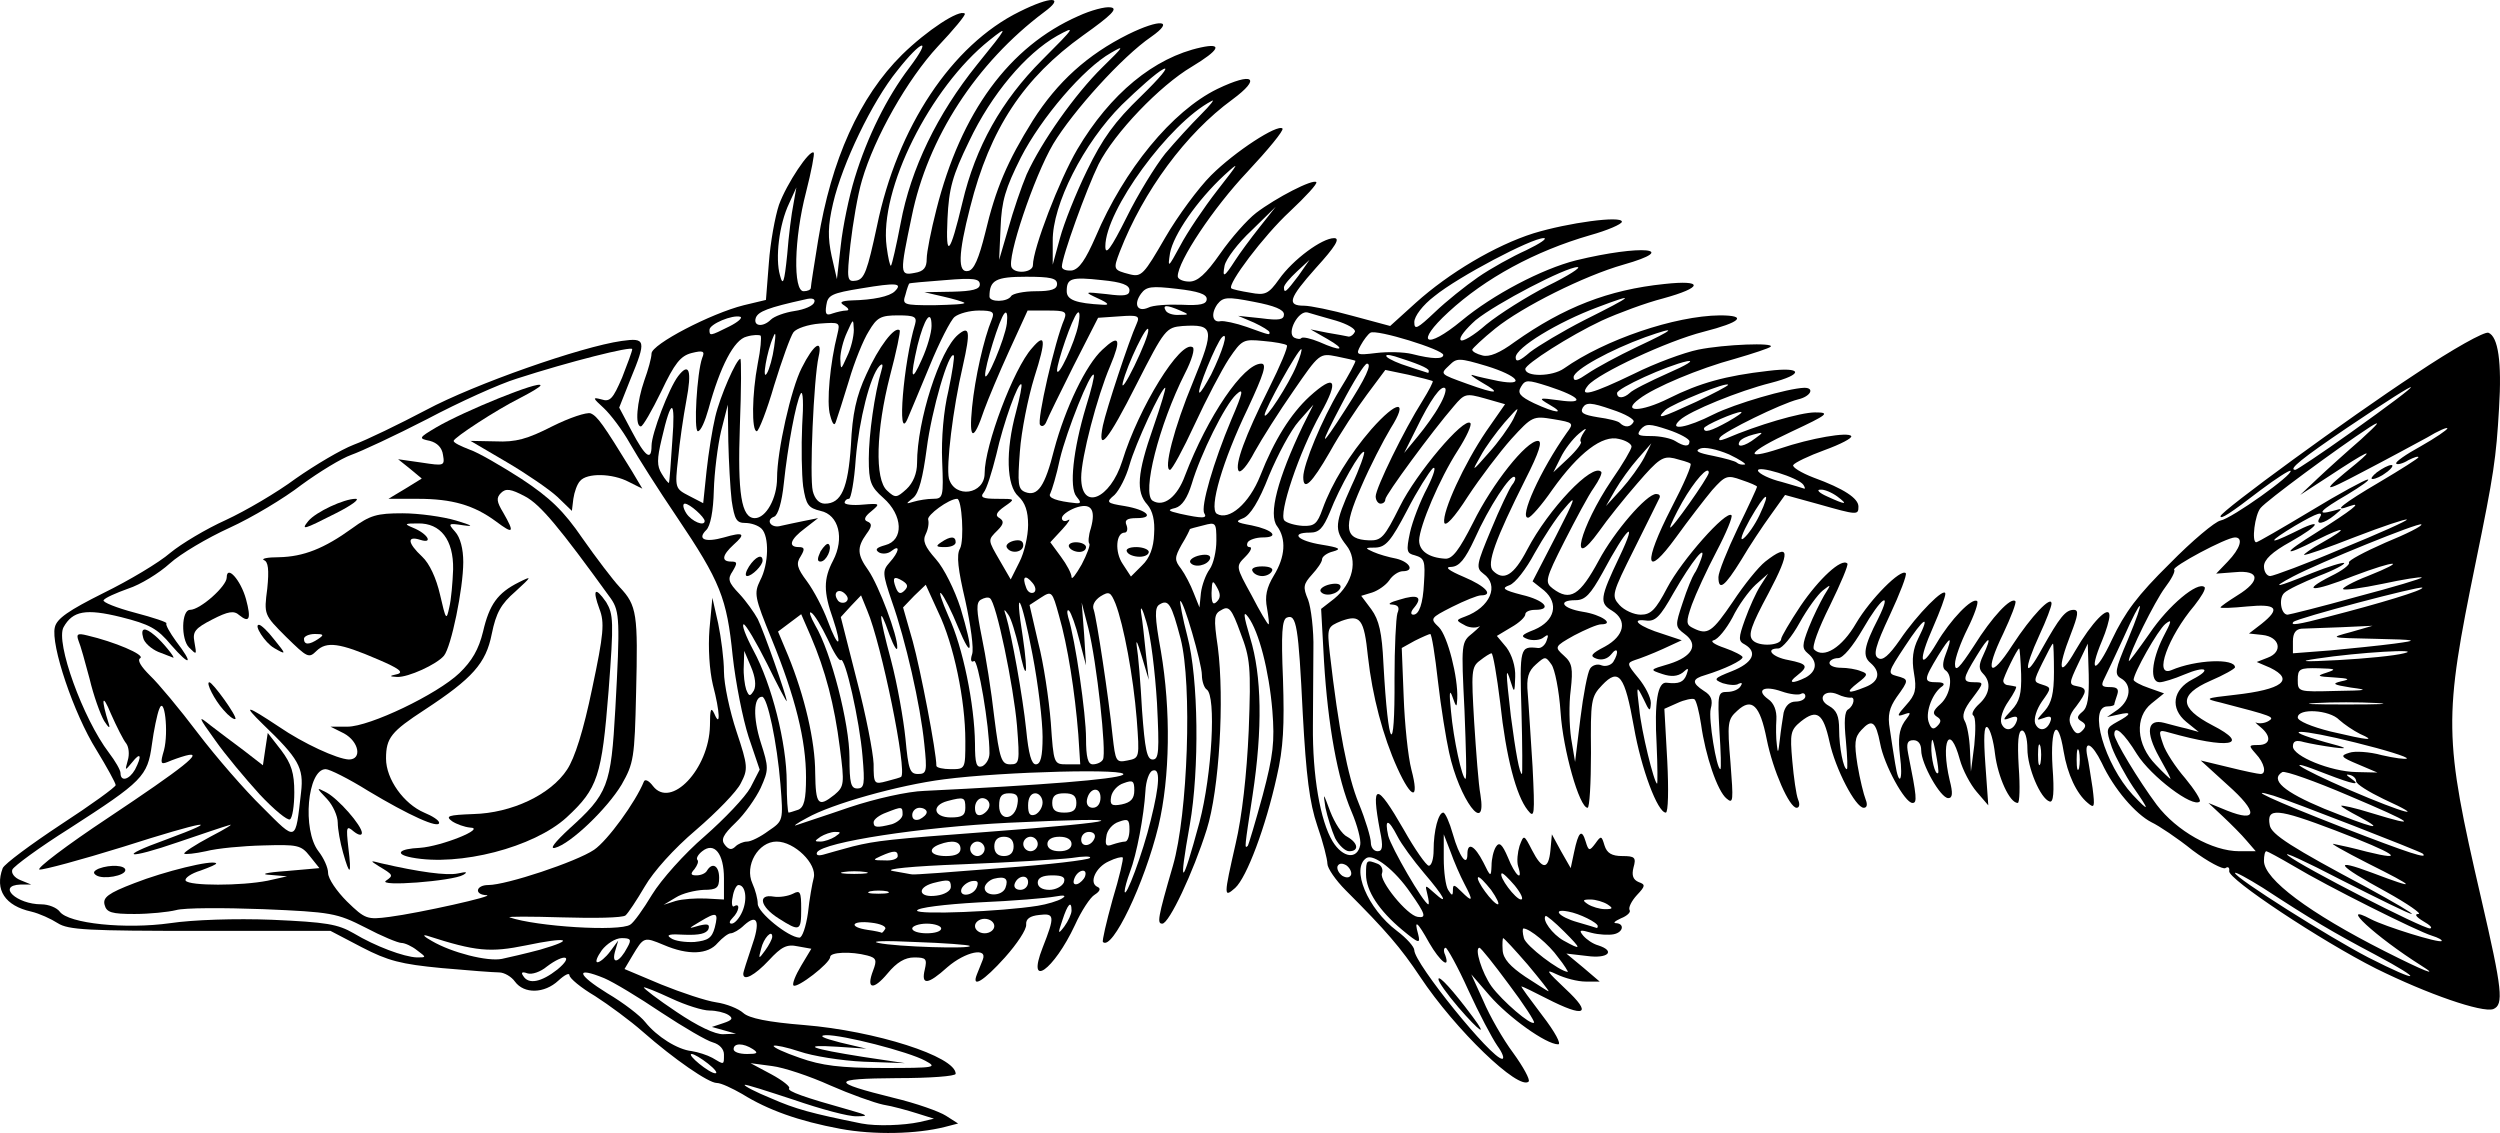 <?xml version="1.0" encoding="UTF-8" standalone="no"?>
<svg
   xmlns:dc="http://purl.org/dc/elements/1.1/"
   xmlns:cc="http://creativecommons.org/ns#"
   xmlns:rdf="http://www.w3.org/1999/02/22-rdf-syntax-ns#"
   xmlns:svg="http://www.w3.org/2000/svg"
   xmlns="http://www.w3.org/2000/svg"
   xmlns:sodipodi="http://sodipodi.sourceforge.net/DTD/sodipodi-0.dtd"
   xmlns:inkscape="http://www.inkscape.org/namespaces/inkscape"
   version="1.0"
   width="517.858"
   height="234.688"
   viewBox="0 0 517.858 234.688"
   preserveAspectRatio="xMidYMid meet"
   id="svg60"
   sodipodi:docname="xr-lisca.svg"
   inkscape:version="0.92.5 (2060ec1f9f, 2020-04-08)">
  <defs
     id="defs64" />
  <sodipodi:namedview
     pagecolor="#ffffff"
     bordercolor="#666666"
     borderopacity="1"
     objecttolerance="10"
     gridtolerance="10"
     guidetolerance="10"
     inkscape:pageopacity="0"
     inkscape:pageshadow="2"
     inkscape:window-width="1920"
     inkscape:window-height="1015"
     id="namedview62"
     showgrid="false"
     inkscape:zoom="1.1835262"
     inkscape:cx="269.36433"
     inkscape:cy="99.229896"
     inkscape:window-x="0"
     inkscape:window-y="0"
     inkscape:window-maximized="1"
     inkscape:current-layer="svg60" />
  <g
     id="g58"
     style="fill:#000000"
     transform="translate(-21.037,-118.674)">
    <path
       d="m 195.1,352.5 c -8.6,-1.6 -15,-3.9 -20.3,-7.2 -2.1,-1.2 -4.4,-2.3 -5.3,-2.3 -1.7,0 -8.8,-4.9 -15.3,-10.6 -2.6,-2.3 -7.1,-5.6 -9.9,-7.4 -2.9,-1.7 -5.3,-3.7 -5.3,-4.3 0,-0.6 -1,-0.1 -2.3,1.1 -2.9,2.7 -7.1,2.8 -9,0.2 -0.7,-1 -2.2,-1.9 -3.3,-1.9 -1,0 -6.4,-0.4 -11.9,-0.9 -8.4,-0.8 -11.1,-1.5 -16.5,-4.3 l -6.5,-3.4 h -27 c -23.3,0 -27.3,-0.2 -29.5,-1.6 -1.4,-0.9 -3.8,-2 -5.5,-2.4 -5.4,-1.2 -7.6,-4.5 -5.9,-9 0.4,-0.9 5.8,-4.9 12,-9 6.3,-4.1 11.4,-7.8 11.4,-8.2 0,-0.4 -1.8,-3.7 -4,-7.3 -4.7,-7.5 -9.5,-21.8 -8.6,-25.4 0.4,-1.8 2.9,-3.5 10.1,-7.1 5.3,-2.6 11.5,-6.3 13.8,-8.3 2.3,-1.9 7.5,-5 11.5,-6.8 4.1,-1.9 10.6,-5.7 14.5,-8.6 4,-2.8 9.4,-6 12,-7 2.7,-1 9.5,-4.3 15,-7.2 10.1,-5.4 32.1,-13.1 40.5,-14.3 5,-0.7 5.2,-0.2 1.8,8 l -2.3,5.8 2.6,4.9 c 2.8,5.3 4.1,6.3 4.1,3 0,-2.5 3.6,-11.9 5.5,-14.4 2.3,-3 2.9,-1.2 1.7,5.1 -0.6,3.2 -1.4,8.6 -1.7,12 -0.7,6.1 -0.6,6.2 2.3,7.7 l 2.9,1.5 0.7,-6.7 c 0.4,-3.7 1.2,-8.7 1.8,-11.2 1,-4.3 4.4,-12 5.2,-12 0.2,0 0.2,6.2 -0.1,13.8 -0.5,14.1 0.3,19.2 3.1,19.2 2.3,0 4.6,-4.1 4.6,-8.3 0,-5.6 2.9,-18.5 5.1,-22.8 2.5,-5 4.4,-6.2 3.5,-2.3 -1,4.5 -1.9,24.9 -1.2,27.8 0.4,1.6 1.3,2.6 2.5,2.6 3.4,0 4.8,-3.1 5.4,-12.1 0.3,-6.5 1.1,-10.2 3.2,-14.7 2.5,-5.6 5.9,-10.1 6.9,-9.1 0.2,0.2 -0.7,4.5 -2,9.4 -2.9,11.3 -3.2,21.5 -0.6,23.8 1.7,1.6 2,1.5 4,-0.3 1.4,-1.3 2.2,-3.3 2.2,-5.4 0,-8.8 4.7,-23.4 8.5,-26.6 2.4,-2 2.6,-0.7 1,6.4 -2.1,9 -3.5,20.8 -2.9,23.4 1.2,4.2 7.4,3.3 7.4,-1.1 0,-5.7 6,-21.7 9.8,-25.9 2.8,-3.3 3,-1.8 0.5,6 -1.3,4.2 -2.7,11.2 -3,15.4 -0.5,6.7 -0.4,7.8 1.1,8.4 2.6,1 4.1,-1.2 6,-8.8 2.3,-8.6 6.6,-17.6 10,-20.7 3.5,-3.3 4,-2.3 1.6,3.4 -2.7,6.3 -6,19 -6,23.1 0,7 6,4.5 8.5,-3.4 3.4,-11.1 12.1,-25.2 14.6,-23.6 0.5,0.3 -0.2,2.7 -1.6,5.4 -5.4,10.7 -9,24.9 -6.7,26.4 2.3,1.4 5.1,-0.8 6.7,-5.2 4.7,-12.3 12.1,-23.2 15.8,-23.2 1.2,0 0.6,2 -2.8,9.3 -5.2,10.8 -8.1,20.7 -6.4,21.8 2.5,1.5 6.7,-2.1 9,-7.9 2.9,-7.4 6.3,-12.8 10.2,-16.4 5.3,-4.8 6.2,-3.5 2.3,3.5 -4.5,8.1 -8.8,20.9 -7.5,22.2 0.5,0.5 2.2,1 3.8,1.1 2.4,0.1 3,-0.4 4.1,-3.5 1.9,-5.3 5.6,-11.3 10.1,-16.5 5.4,-6.1 7.8,-6.2 4,-0.2 -1.5,2.5 -4.3,7.9 -6.1,12.1 -3.8,8.6 -3.4,10.9 1.6,11.1 2.6,0.1 3.2,-0.6 6.4,-7 3.4,-6.9 13.3,-18.6 14.6,-17.3 0.4,0.3 -0.8,2.9 -2.6,5.7 -3.8,5.9 -7.9,15.6 -8,18.6 0,2.2 2,3.6 5.4,3.8 1.5,0.1 2.9,-1.8 5.8,-7.5 4,-8.1 11,-16.9 13.4,-16.9 1,0 0.3,2.3 -2.6,8 -6.2,12.4 -8.1,17.5 -6.7,18.9 2.2,2.2 4.3,1 7.1,-4.4 4.4,-8.4 13.5,-18 15.3,-16.1 0.3,0.2 -0.4,1.7 -1.5,3.3 -1.1,1.5 -3.8,6.6 -6.1,11.1 -4,7.9 -4.1,8.5 -2.4,9.8 3.6,2.7 5.6,1.4 9.5,-5.8 3.2,-6 9.9,-13.8 11.9,-13.8 0.6,0 0.9,0.3 0.7,0.8 -0.2,0.4 -2.5,5.1 -5.2,10.5 -4.7,9.4 -4.8,9.8 -3.1,11.7 1,1.1 3,2 4.4,2 2.1,0 3.1,-1 5.5,-5.6 3,-5.7 12.2,-16.1 13.3,-15 0.3,0.3 -1.1,3.7 -3.1,7.5 -2,3.8 -4.3,8.8 -5.1,11 -1.3,3.7 -1.2,4.2 0.3,4.9 3,1.5 3.9,0.8 8.2,-5.5 2.3,-3.5 5.3,-7.2 6.7,-8.3 5.1,-4 5.3,-2.2 0.7,6.5 -3.7,6.9 -4.3,8.7 -3.3,9.8 1.3,1.4 5.9,1.1 5.9,-0.3 0,-0.4 1.8,-3.5 4,-6.8 3.8,-5.6 8.5,-10 9.7,-8.8 0.3,0.2 -1.4,4.2 -3.6,8.7 -2.4,4.8 -3.8,8.6 -3.3,9.1 2,2 5.8,-0.4 8.7,-5.4 3,-5.1 9.3,-11.4 10.3,-10.4 0.3,0.3 -1.2,4.2 -3.3,8.7 -3,6.4 -3.5,8.3 -2.4,8.9 0.9,0.6 2.2,-0.5 4.5,-3.8 3.5,-5.2 9.4,-11.2 9.4,-9.5 0,0.6 -1.1,3.6 -2.5,6.8 -3.2,7.2 -2.8,9.3 0.7,3.4 2.8,-4.8 7.4,-9.6 8.4,-8.7 0.3,0.3 -0.6,2.9 -2,5.7 -1.4,2.8 -2.6,6.1 -2.6,7.3 0,1.8 0.9,0.9 3.9,-3.7 3.8,-6.1 7.7,-10.2 8.6,-9.3 0.3,0.2 -0.9,3.3 -2.5,6.7 -4,8.2 -2.8,9.7 1.9,2.4 3.9,-6 8.1,-10.4 8.1,-8.6 0,0.6 -1.1,3.5 -2.5,6.5 -3.4,7.4 -3.1,9.5 0.5,2.9 3.7,-6.6 4.9,-8.1 6.6,-8.1 1.1,0 0.9,1.1 -0.6,5 -2.9,7.4 -2.4,9.3 0.9,3.5 3.4,-5.9 7.1,-9.7 7.1,-7.3 0,0.9 -0.7,3.2 -1.5,5.1 -3,7.1 -1.3,7 2,-0.1 2.7,-5.7 5.3,-9.2 12,-15.8 4.6,-4.7 9.4,-8.7 10.5,-8.9 2.3,-0.4 15.2,-9.6 14.5,-10.3 -0.2,-0.2 -3,1.6 -6.2,4 -6.5,5 -8.3,6.1 -8.3,5.4 0,-1 26.6,-20.4 40.3,-29.4 7.9,-5.3 14.4,-8.9 15.2,-8.6 2,0.8 2.8,6 2.2,15.6 -0.6,10.4 -1.1,13.8 -4.8,31.8 -6.7,32.7 -6.7,36.1 1.1,69.8 4.4,19 4.7,22 2.5,22.9 -2.3,0.8 -13.6,-3.1 -24.3,-8.4 -11.3,-5.7 -30.8,-18.6 -30.4,-20.2 0.1,-0.7 -0.2,-1 -0.8,-0.6 -0.5,0.3 -3.6,-1.3 -6.8,-3.7 -3.1,-2.5 -7,-5.1 -8.5,-5.8 -3.3,-1.7 -7.8,-6.9 -10.3,-12.3 -2,-4.1 -3.7,-4.9 -3,-1.4 0.3,1.2 0.7,4.2 1.1,6.6 0.5,4 0.4,4.3 -1,3.1 -2.3,-1.9 -4.2,-5.9 -5,-10.7 -1.2,-7.4 -2.8,-5.1 -2.3,3.2 0.4,5.3 0.2,7.5 -0.6,7.2 -1.9,-0.6 -4.6,-7 -4.6,-10.9 0,-2.2 -0.5,-3.8 -1.1,-3.8 -0.8,0 -1,2.3 -0.7,7.5 0.3,4.1 0.2,7.5 -0.2,7.5 -1.7,0 -4.1,-5.4 -4.7,-10.1 -0.3,-2.7 -1,-5.2 -1.6,-5.6 -0.7,-0.4 -0.8,2.2 -0.4,7.8 l 0.6,8.4 -2.4,-2.8 c -1.3,-1.5 -2.9,-4.5 -3.5,-6.7 -2.1,-7.7 -4,-3.8 -2.1,4.3 0.7,2.7 0.6,3.7 -0.3,3.7 -1.6,0 -5.6,-7.1 -5.6,-9.9 0,-1.3 -0.6,-2.1 -1.6,-2.1 -1.3,0 -1.5,0.7 -1.1,2.8 1.8,9 1.9,10.2 0.9,10.2 -1.6,0 -5.9,-7.9 -6.7,-12.3 -0.9,-4.6 -1.7,-5.2 -3.9,-2.8 -1.4,1.5 -1.5,2.7 -0.8,7.2 0.5,3 1.3,6.2 1.7,7.2 0.4,1 0.3,1.7 -0.4,1.7 -1.7,0 -5.9,-8.1 -7.1,-13.7 -1.3,-5.9 -2.6,-6.8 -5.9,-4.2 -2.2,1.8 -2.3,2.5 -1.8,8.2 0.3,3.4 0.8,7 1.2,8 0.4,0.9 0.3,1.7 -0.3,1.7 -1.5,0 -4.9,-7.7 -6.2,-14.2 -1.4,-7.1 -3.1,-8.7 -6.1,-5.9 -2,1.8 -2.1,2.5 -1.4,10.8 0.6,7.8 0.6,8.6 -0.8,7.4 -1.9,-1.5 -4.4,-8.9 -5.3,-15.4 -0.4,-2.6 -1,-5 -1.4,-5.2 -0.4,-0.2 -2,0.1 -3.5,0.8 l -2.7,1.2 0.6,10.8 c 0.3,5.9 0.2,10.7 -0.3,10.7 -1.7,0 -5.1,-9.1 -6.6,-17.7 -1.9,-10.7 -3.1,-12.4 -6.6,-8.7 -2.3,2.4 -2.4,3.2 -2.3,14 0,6.3 -0.3,11.4 -0.7,11.4 -1.7,0 -5.1,-12 -5.6,-19.8 -0.3,-4.5 -1.2,-9 -1.9,-9.9 -1.2,-1.7 -1.3,-1.7 -3.2,0 -1.6,1.4 -2,2.8 -1.7,6 0.2,2.3 0.6,9.2 1,15.2 0.5,10.1 0.4,10.8 -1,9 -2.4,-3 -4.5,-11 -5.7,-22.2 -0.7,-5.7 -1.5,-10.3 -1.8,-10.3 -0.3,0 -1.4,0.7 -2.4,1.5 -1.8,1.3 -1.8,2.4 -1.2,12.7 0.4,6.2 0.9,13 1.3,15.1 1.4,8.7 -4.4,1 -6.5,-8.8 -0.6,-2.7 -1.7,-9.4 -2.3,-14.7 -0.6,-5.4 -1.3,-9.8 -1.6,-9.8 -0.2,0 -1.6,0.6 -3.2,1.4 l -2.7,1.5 0.4,10.1 c 0.2,5.6 0.9,12.4 1.6,15.1 1.7,6.4 0.1,6.3 -2.9,-0.3 -3,-6.6 -5.2,-15 -6.1,-23.1 -0.8,-7.9 -1.6,-8.8 -5.5,-7.4 -2.9,1.2 -3,1.3 -2.4,6.7 1.8,15.7 3.7,25.5 6,31.1 1.4,3.4 2.5,7.1 2.5,8.1 0,1 0.6,1.8 1.4,1.8 1,0 1.2,-0.9 0.5,-4.2 -1.9,-10.1 -0.8,-10.2 4.9,-0.3 2.3,4.1 4.7,7.5 5.2,7.5 0.6,0 1,-1.5 1,-3.2 0,-4.1 1,-7.8 2,-7.8 0.4,0 1.3,2 2,4.5 1.3,4.6 3,6.9 3,4.1 0,-2.6 1.5,-1.8 3.3,1.7 1.5,3.1 1.6,3.1 1.7,0.7 0,-1.4 0.4,-3.1 0.9,-3.9 0.7,-1.1 1.3,-0.6 2.5,2.2 1.5,3.8 3.2,5.2 2.1,1.8 -0.3,-1 -0.1,-2.9 0.3,-4.2 0.9,-2.4 0.9,-2.4 2.6,0.9 2.1,4.1 3.4,4.1 3.8,0 l 0.3,-3.3 1.9,3.5 2,3.5 0.7,-3.3 c 0.9,-4.3 1.6,-4.9 2.4,-2.2 0.6,2 0.8,2 2,0.4 1.2,-1.7 1.3,-1.6 1.9,0.4 0.5,1.6 1.5,2.2 3.7,2.2 2.6,0 2.9,0.3 2.3,2.4 -0.4,1.6 -0.1,2.5 1.1,3 1.4,0.5 1.4,0.8 -0.4,2.7 -1.1,1.2 -1.8,2.6 -1.5,3.1 0.3,0.4 -0.5,1.2 -1.8,1.7 -1.3,0.6 -1.7,1 -1,1 1.8,0.1 1.5,1.9 -0.5,2.3 -1,0.2 -3.1,0.1 -4.6,-0.3 -2.4,-0.7 -2.7,-0.6 -1.7,0.6 0.7,0.8 2,1.7 3.1,2 3.7,1.2 2,2.8 -2.3,2.2 l -4.3,-0.5 3.5,2.9 3.4,2.9 h -2.9 c -1.7,0 -4.3,-0.7 -6,-1.5 -2.5,-1.2 -2.1,-0.7 1.8,3 5.7,5.3 4.1,6.1 -3.9,2 -2.7,-1.4 -5,-2.5 -5.2,-2.5 -0.2,0 1.8,2.7 4.3,6 2.7,3.5 4,6 3.3,6 -2.5,0 -10.3,-5.6 -14.2,-10.1 l -3.8,-4.4 2.5,5.5 c 1.3,3.1 4.1,8 6.2,10.8 2.1,2.9 3.5,5.5 3.2,5.9 -2,2 -15.2,-10.7 -22.5,-21.7 -4,-6 -7,-9.5 -15.4,-17.9 -2.1,-2.1 -3.8,-4.6 -3.8,-5.5 0,-0.9 -0.9,-4.5 -2.1,-7.9 -1.6,-4.7 -2.3,-10.3 -3,-23.1 -0.9,-18.3 -1.3,-20.8 -3.3,-20 -1,0.4 -1.2,3.3 -0.8,12.8 0.3,9.5 0.1,14.2 -1.3,20.2 -2.3,10.4 -6.2,20.8 -8.6,23 -2.4,2.1 -2.4,1.8 0.1,-9.2 1.3,-5.5 2.3,-14.3 2.7,-23.4 0.5,-13.3 0.3,-15 -1.7,-20.2 -1.8,-5 -2.4,-5.7 -3.9,-4.8 -1.6,0.8 -1.7,1.6 -0.8,7.7 1.4,10.9 0.3,29.6 -2.3,37.8 -2.8,8.9 -7.8,19.5 -9.2,19.5 -1.1,0 -1,-1 2.2,-12 3.1,-10.7 4,-37.6 1.6,-47 -1.9,-7.2 -2.5,-8.3 -4.4,-7.1 -1,0.6 -1,2.5 0.3,9.6 2.1,12.3 1.9,26.2 -0.5,36.3 -2.9,11.9 -9.6,25.9 -11.5,24 -0.2,-0.2 0.7,-4.1 2,-8.8 1.4,-4.6 2.3,-8.5 2.1,-8.7 -0.2,-0.2 -1.5,0.1 -2.9,0.8 -2.7,1.2 -4.2,4.5 -2.3,5.3 0.7,0.3 0.5,0.9 -0.6,1.6 -0.9,0.5 -2.8,3.4 -4.1,6.3 -4.4,9.4 -10.1,13.4 -6.7,4.7 2.6,-6.6 2.5,-7.2 -0.7,-6.8 -1.9,0.2 -2.8,0.8 -2.7,2 0.1,1 -1.9,4 -4.4,6.8 -4.4,4.9 -7,6.5 -5.8,3.5 0.3,-0.8 0.9,-2.2 1.2,-3 1.1,-2.7 -3.6,-1.7 -7.3,1.5 -4.1,3.7 -5.5,3.8 -4.7,0.5 0.5,-2.2 0.3,-2.5 -2.2,-2.5 -1.9,0 -3.6,1 -5.5,3.3 -3,3.6 -4.5,3.3 -3,-0.6 0.8,-2.1 0.7,-2.6 -1.2,-3.1 -3.4,-0.9 -7.7,-0.7 -7.7,0.3 0,1.3 -6.9,6.6 -7.6,5.9 -0.3,-0.3 0.4,-2.1 1.6,-4.1 l 2.1,-3.5 -2.8,-0.5 c -2.3,-0.5 -3.4,0.1 -6,2.9 -2.9,3.1 -5.3,4.4 -5.3,2.8 0,-0.4 0.8,-2.8 1.7,-5.5 1.9,-5.3 1.3,-7.1 -1.5,-4.6 -1,1 -2.3,1.7 -2.8,1.7 -0.5,0 -1.7,0.9 -2.7,2 -2,2.4 -6.1,2.6 -11.2,0.4 -4.1,-1.7 -4.1,-1.7 -6.5,2.3 l -1.6,2.7 7.6,3.2 c 4.2,1.7 9.3,3.4 11.4,3.7 2.1,0.3 4.6,1.3 5.6,2.2 1.2,1.1 5.1,1.9 12.6,2.5 14.7,1.2 31.4,6.5 31.4,10.1 0,0.5 -5.3,0.9 -12.2,0.9 -13.8,0.1 -13.9,0.8 -0.6,4.1 4.6,1.1 9.4,2.8 10.8,3.7 l 2.5,1.6 -2.7,0.7 c -5.9,1.5 -14.7,1.7 -21.7,0.4 z m 16.4,-1.4 3,-0.7 -3.5,-1.1 c -1.9,-0.6 -5.1,-1.5 -7,-1.8 -1.9,-0.4 -6.9,-2.2 -11,-4 -4.2,-1.9 -9.6,-3.7 -12,-4 l -4.5,-0.6 4.3,2.3 c 2.4,1.3 4,2.6 3.7,2.9 -0.5,0.6 3.2,1.9 12.5,4.5 3.9,1.1 4.1,1.3 1.5,1.3 -1.6,0.1 -7.5,-1.5 -13,-3.4 -5.5,-1.8 -10.1,-3.3 -10.2,-3.1 -0.2,0.2 2.3,1.5 5.5,2.8 5,2.2 8.3,3.1 18.7,5.2 3.1,0.6 8.7,0.4 12,-0.3 z M 167.7,339 c -1.4,-1.1 -2.9,-2 -3.4,-2 -1.1,0.1 3.7,4 4.9,4 0.6,0 -0.1,-0.9 -1.5,-2 z m 45,-0.6 c -3.5,-1.9 -17.2,-5.4 -20.6,-5.3 -1.6,0.1 -0.6,0.6 2.9,1.5 l 5.5,1.3 -6,-0.4 c -7.9,-0.5 -5.5,0.4 5.3,2.1 l 8.7,1.3 -8.5,-0.3 c -4.7,-0.2 -10.7,-1.2 -13.3,-2.1 -2.7,-0.9 -5.1,-1.4 -5.4,-1.2 -0.2,0.3 2.2,1.4 5.4,2.5 4.5,1.6 8.4,2.1 17.3,2.1 10.8,0 11.3,-0.1 8.7,-1.5 z M 171,337.1 c 0,-1.1 -0.9,-2.1 -2.3,-2.5 -1.2,-0.3 -6,-3.1 -10.7,-6.2 -4.6,-3.1 -9.9,-6.3 -11.8,-7.1 -6.1,-2.5 -5.7,-0.8 0.6,3.1 3.4,2 6.9,4.7 7.9,6 2.4,3 6.7,5.7 9.6,6 1.3,0.2 3.2,0.8 4.3,1.4 2.5,1.5 2.4,1.5 2.4,-0.7 z m 160.2,-1.8 c -1.1,-1.6 -3.8,-6.7 -6,-11.5 -2.2,-4.9 -4.4,-8.8 -4.7,-8.8 -0.4,0 -0.5,0.7 -0.1,1.5 1.1,3.1 -1.1,1.3 -3.3,-2.5 -2.5,-4.5 -3.2,-5 -2.3,-1.8 0.5,2 0.2,2 -3.3,-0.9 -4.8,-4 -7.5,-8.1 -7.5,-11.5 0,-3 0.1,-3.1 2.4,-2.2 0.8,0.3 1.2,1.2 0.9,2 -0.6,1.5 5.2,8.7 7.4,9 1.9,0.3 1.6,-0.6 -1.5,-5 -3.2,-4.7 -7.6,-8.1 -9.1,-7.2 -3.3,2.1 0.2,10.5 6.3,15.1 2,1.5 3.6,3.3 3.6,4 0,2.7 16,22.5 18.2,22.5 0.5,0 0.1,-1.2 -1,-2.7 z M 177,336 c -2,-1.3 -4,-1.3 -4,0 0,0.6 1.2,1 2.8,1 2.1,0 2.4,-0.2 1.2,-1 z m -6,-3.9 -2.5,-0.7 2.4,-0.8 c 1.8,-0.6 2.1,-1 1,-1.7 -0.8,-0.5 -2.5,-0.9 -3.9,-0.9 -1.4,0 -4.9,-1.1 -7.9,-2.5 -3,-1.4 -5.5,-2.4 -5.7,-2.3 -0.1,0.2 2.9,2.5 6.8,5.1 4.3,2.9 8,4.7 9.7,4.6 l 2.6,-0.1 z m 162.6,-9.5 c -3.1,-4.2 -5.8,-7.6 -6.1,-7.6 -1.1,0 0.5,5.2 2.5,8 2.2,3 8.2,8.2 8.8,7.5 0.2,-0.2 -2.1,-3.8 -5.2,-7.9 z m 3.9,-4.1 c -2.6,-3 -4.9,-5.5 -5.1,-5.5 -0.1,0 -0.2,1.1 -0.1,2.5 0.1,1.8 1.6,3.4 4.7,5.5 2.5,1.6 4.6,3 4.8,3 0.2,0 -1.8,-2.5 -4.3,-5.5 z m -201,1 c 3.5,-2.9 1.5,-3.4 -2.2,-0.6 -1.3,1.1 -3.1,1.7 -4,1.4 -1.1,-0.4 -1.4,-0.2 -0.9,0.5 1.1,1.9 3.8,1.3 7.1,-1.3 z M 513,316.4 c -8.7,-4.6 -13.1,-7.2 -23.2,-13.8 -3.2,-2 -5.8,-3.4 -5.8,-3.1 0,1 19.5,13.3 27.6,17.5 10.8,5.5 11.9,5 1.4,-0.6 z M 343.8,317 c -1.9,-2.7 -5.9,-6 -7.2,-6 -0.2,0 -0.2,0.9 0.1,2 0.4,1.6 7.4,6.9 9.1,7 0.1,0 -0.7,-1.4 -2,-3 z m 178.8,1.7 c -9.5,-6 -17.5,-13.4 -10.4,-9.6 2.9,1.5 14.1,5 14.6,4.5 0.2,-0.2 -0.7,-0.7 -2,-1.1 -3,-0.9 -21.8,-10.3 -28.6,-14.4 -2.9,-1.7 -5.5,-3.1 -5.7,-3.1 -0.3,0 -0.5,0.9 -0.5,2 0,3.8 9.4,10.8 25,18.7 8.1,4.1 11.6,5.5 7.6,3 z m -389.7,-3.3 c 7.6,-2.2 5.7,-2.7 -2.9,-0.9 -7.4,1.5 -10.3,1.3 -20.5,-2 -1.1,-0.3 -0.6,0.2 1,1.1 4.1,2.4 11.5,4.3 14.5,3.7 1.4,-0.3 4.9,-1.1 7.9,-1.9 z m 14.5,0.4 1.7,-2.3 -0.7,2.4 c -0.7,2.7 1,2.1 2.6,-1 0.9,-1.6 0.7,-1.9 -1.2,-1.9 -1.3,0 -3.1,1.2 -4.1,2.5 -1,1.4 -1.4,2.5 -0.9,2.5 0.5,0 1.7,-1 2.6,-2.2 z m -40,-0.3 c -1,-0.8 -2.5,-1.5 -3.2,-1.5 -0.7,0 -4.1,-1.4 -7.5,-3.2 -5.9,-3 -7,-3.2 -21.2,-3.8 -8.2,-0.3 -16.3,-0.3 -18,0.2 -1.6,0.4 -5.5,0.8 -8.6,0.8 -4.7,0 -5.8,-0.3 -6.2,-1.9 -0.4,-1.5 0.7,-2.4 6.2,-4.5 6.1,-2.4 16.2,-4.9 16.9,-4.1 0.2,0.2 -1.3,0.8 -3.2,1.5 -2,0.6 -3.4,1.6 -3.1,2.1 0.7,1.1 11.5,1.1 17,0 l 4,-0.9 -3.5,-0.3 c -2.2,-0.1 -1,-0.5 3.4,-0.8 l 6.8,-0.6 -2,-2.5 c -1.8,-2.3 -2.6,-2.4 -9.6,-2.2 -4.3,0.1 -9.6,0.6 -11.9,1.2 -2.3,0.5 -4.3,0.7 -4.5,0.5 -0.2,-0.2 2.2,-1.8 5.4,-3.5 3.3,-1.7 5,-2.8 3.9,-2.4 -1.1,0.3 -5.8,1.9 -10.5,3.5 -10.7,3.7 -12.9,3.2 -2.6,-0.5 12.7,-4.7 8,-3.9 -8.9,1.5 -8.7,2.7 -16.5,4.8 -17.3,4.7 -0.7,-0.2 5.6,-5 14.2,-10.7 15.6,-10.4 20.2,-14 16.1,-12.9 -1.1,0.3 -2.8,0.9 -3.7,1.3 -1.5,0.6 -1.6,0.3 -0.8,-2.4 1,-3.8 0.1,-11.6 -1,-8.5 -0.4,1 -1.1,4.3 -1.5,7.3 -0.9,6.6 -1.9,7.6 -17.1,17.4 -6.2,3.9 -11.5,7.8 -11.8,8.5 -0.3,0.7 0.4,1.7 1.7,2.2 l 2.2,0.9 h -2.2 c -5,0.2 -0.8,4.1 4.3,4.1 1.5,0 3.2,0.7 3.8,1.5 1.8,2.5 13.7,3.7 22.9,2.4 4.7,-0.7 13.5,-1 21.1,-0.7 11.3,0.5 13.6,0.9 16.9,2.8 4.5,2.7 10.4,4.9 13.1,5 2,0 2,0 0,-1.5 z m 73.6,-2.8 c 0,-1.6 -1.8,0.3 -2.3,2.5 -0.6,2.2 -0.5,2.2 0.8,0.4 0.8,-1.1 1.5,-2.4 1.5,-2.9 z m 40.9,1.9 c -0.2,-0.2 -5.3,-0.6 -11.4,-0.8 -6,-0.3 -9.4,-0.2 -7.5,0.2 3.6,0.8 19.7,1.3 18.9,0.6 z m 123.1,-3 c -1.9,-1.9 -3.6,-3.3 -3.8,-3.2 -0.8,0.8 1.4,3.8 3.7,5.1 3.8,2.1 3.9,1.9 0.1,-1.9 z m -175.9,-0.8 c 0.8,-3.2 0.4,-3.3 -3.1,-1.2 -2.5,1.5 -2.5,1.5 -0.1,0.8 1.7,-0.4 2.2,-0.3 1.9,0.7 -0.4,1 -2,1.3 -4.9,1.2 -3.2,-0.2 -4,0 -2.9,0.7 0.8,0.6 3,0.9 4.9,0.8 2.8,-0.3 3.6,-0.8 4.2,-3 z m 19.3,-3 c 0.3,-2.9 0.9,-6.2 1.2,-7.3 0.7,-2.9 -4,-7.5 -7.7,-7.5 -3.8,0 -6.7,5 -5,8.7 0.6,1.3 1.1,3.2 1.1,4.2 0,1.8 6.3,6.9 8.6,7 0.6,0.1 1.4,-2.3 1.8,-5.1 z m 16,3.3 c 0.3,-0.5 -1,-1.1 -2.9,-1.3 -4.1,-0.5 -4.8,0.9 -0.7,1.5 1.5,0.2 2.8,0.5 2.9,0.6 0.1,0 0.4,-0.3 0.7,-0.8 z M 216,311 c 0,-0.5 -1.3,-1 -3,-1 -1.6,0 -3,0.5 -3,1 0,0.6 1.4,1 3,1 1.7,0 3,-0.4 3,-1 z m 11,-0.5 c 0,-0.8 -0.9,-1.5 -2,-1.5 -1.1,0 -2,0.7 -2,1.5 0,0.8 0.9,1.5 2,1.5 1.1,0 2,-0.7 2,-1.5 z m 16,-3.2 c 0,-2.2 -0.8,-1.4 -1.9,2 -1,2.9 -0.9,3 0.4,1.3 0.8,-1.1 1.5,-2.6 1.5,-3.3 z m -91.4,2.9 c 0.7,-0.4 2.7,-3.2 4.5,-6.2 1.9,-3.1 6.7,-8.5 10.9,-12.1 4.1,-3.6 8.4,-8.1 9.5,-10.1 l 1.9,-3.7 -2.3,-6.8 c -1.2,-3.7 -2.7,-11.3 -3.3,-16.8 -1.2,-11.9 -2.5,-15.3 -11.6,-28.8 -3.8,-5.6 -8.1,-12.4 -9.7,-15.2 -1.5,-2.7 -4,-6 -5.4,-7.3 -2.3,-2.1 -2.4,-2.3 -0.5,-1.8 1.8,0.6 2.4,-0.1 4.3,-4.5 1.1,-2.8 2.1,-5.5 2.1,-5.9 0,-0.7 -13.1,2.6 -23.9,6.1 -3.6,1.1 -12,4.9 -18.6,8.4 -6.6,3.4 -13.7,6.7 -15.7,7.4 -2,0.7 -6.6,3.5 -10.3,6.2 -3.6,2.8 -10.3,6.8 -14.9,8.9 -4.6,2.1 -10.2,5.4 -12.4,7.4 -2.2,2 -6.1,4.4 -8.6,5.2 -2.5,0.9 -4.8,1.9 -5.1,2.4 -0.3,0.4 2.7,1.6 6.5,2.6 3.8,1 6.8,2 6.5,2.2 -0.2,0.3 0.7,1.9 2,3.7 3.7,4.8 3,5.4 -1,0.8 -2.9,-3.5 -4.5,-4.3 -10.4,-5.8 -7.3,-1.8 -10,-1.3 -11.9,2.1 -1.7,3.1 4,18.9 9.4,26 1.3,1.7 2.4,3.6 2.4,4.2 0,1.9 1.8,1.4 3,-0.7 1.5,-2.9 1.2,-3.8 -0.6,-1.5 -1.5,1.8 -1.5,1.8 -0.9,-0.4 0.4,-1.3 0.2,-2.8 -0.3,-3.5 -0.6,-0.7 -2,-3.5 -3.2,-6.2 -1.8,-4.4 -2.1,-3.2 -0.4,2.2 0.3,1 -0.1,0.7 -1,-0.7 -0.8,-1.4 -2.2,-5.3 -3,-8.7 -0.9,-3.4 -1.9,-7 -2.3,-7.9 -0.5,-1.4 -0.2,-1.6 1.8,-1.1 5.6,1.3 12,4 11,4.7 -0.7,0.4 0.1,1.7 2,3.6 1.7,1.6 6.2,7 9.9,11.9 3.8,5 9.8,11.9 13.4,15.4 7.2,7.2 6.8,7.3 8,-3.1 0.6,-5.1 -0.5,-7 -7.9,-14.1 -4.3,-4.2 -3.5,-4 3.3,0.5 5.1,3.5 12.1,6.7 14.5,6.8 2.8,0 2.1,-3.7 -1,-5.4 l -2.8,-1.4 H 93 c 4.6,0 18.6,-6.7 23.2,-11.1 2.6,-2.5 4,-4.9 4.9,-8.6 1.3,-5.6 3,-8 7.4,-10.2 2.8,-1.4 2.8,-1.3 -0.7,1.9 -3,2.6 -4,4.4 -4.9,8.8 -1.2,6.1 -4,9.2 -13.9,15.7 -6.9,4.5 -8,5.8 -8,10.1 0,4.3 3.7,9.4 7.9,11.2 1.7,0.7 3.1,1.6 3.1,2.1 0,1.3 -6.2,-1.5 -14.7,-6.6 -4,-2.5 -8,-4.5 -8.8,-4.5 -3.8,0 -4.9,12.6 -1.5,17 1.1,1.4 2,3.4 2,4.5 0,1.2 1.8,3.8 3.9,5.9 3.8,3.7 4.2,3.8 8.8,3.2 6.2,-0.8 22.3,-4.4 20.1,-4.5 -2.6,-0.1 -2.2,-2.1 0.4,-2.1 3.7,0 18.2,-4.8 21.9,-7.3 2.8,-1.9 8.6,-9.9 10.3,-14.1 0.2,-0.6 1,-0.3 1.9,0.9 3.7,4.8 11.6,-3.5 11.8,-12.5 0,-3.4 0.2,-4 0.9,-2.5 1.3,3.1 1.2,-0.3 -0.3,-6 -0.7,-3 -1,-7.6 -0.7,-11.5 l 0.6,-6.5 1.2,5.3 c 0.6,2.9 1.2,7.4 1.2,10 0,2.6 1.2,8.2 2.6,12.4 2.4,7.2 2.4,7.8 0.9,10.7 -0.8,1.7 -5,6 -9.3,9.7 -4.6,3.9 -8.8,8.6 -10.6,11.7 -1.7,2.9 -3.5,5.6 -4,6 -0.6,0.5 -6.5,0.6 -13.1,0.4 -6.6,-0.2 -11.5,-0.2 -10.9,0 5.5,1.9 22.8,3 25,1.5 z m 200.4,0.3 c 0,-0.7 -3.8,-2.6 -6.1,-3 -3.5,-0.7 -2,1.1 1.9,2.2 2,0.6 3.8,1.1 4,1.2 0.1,0 0.2,-0.1 0.2,-0.4 z m 171,-1 c -1.5,-0.9 -1.9,-1.5 -1,-1.5 0.8,0 -2.2,-2.1 -6.7,-4.6 -10.3,-5.6 -11.3,-7.1 -2.8,-3.9 9.5,3.6 9.2,3.1 -1,-2 -4.9,-2.5 -8.1,-4.3 -7,-4 1.1,0.2 4.2,0.9 6.8,1.6 8.5,2.1 6,0.4 -6.5,-4.4 -12.1,-4.6 -14.3,-4.8 -13.6,-1.1 0.3,1.9 4.5,4.6 20.3,13 5.5,3 9.6,5.4 9.1,5.4 -0.5,0 -7,-3.2 -14.5,-7 -7.5,-3.9 -12.5,-6.2 -11.1,-5.1 3,2.4 27.8,15.1 29.4,15.1 0.6,-0.1 0,-0.7 -1.4,-1.5 z m -348.2,-2 c 1.1,-2.5 0.7,-5.5 -0.8,-5.5 -0.4,0 -1,1.1 -1.2,2.5 -0.3,1.3 -0.1,2.2 0.3,1.9 1.3,-0.8 1.1,1 -0.3,2.4 -0.7,0.7 -0.8,1.2 -0.2,1.2 0.6,0 1.6,-1.1 2.2,-2.5 z m 61.2,-1.2 c 1.9,-0.3 4.2,-1 5,-1.5 1,-0.6 0.6,-0.8 -1.5,-0.4 -1.6,0.3 -8.7,0.9 -15.7,1.2 -7.1,0.4 -12.8,1.1 -12.8,1.7 0,0.9 17.5,0.2 25,-1 z M 354,306 c -0.8,-0.5 -2.4,-1 -3.5,-1 -1.7,0 -1.7,0.2 -0.5,1 0.8,0.5 2.4,1 3.5,1 1.7,0 1.7,-0.2 0.5,-1 z m -186.7,-1.2 3.7,0.2 v -4.4 c 0,-5.1 -2,-7.6 -4.5,-5.6 -0.9,0.7 -1.3,1.5 -1,1.8 0.3,0.3 0,1.1 -0.6,1.9 -0.9,1 -0.8,1.3 0.4,1.3 0.9,0 1.9,-0.4 2.2,-1 1.1,-1.8 2.5,-1 2.5,1.5 0,2.1 -0.5,2.5 -3.2,2.5 -1.8,0.1 -4.4,0.7 -5.8,1.6 l -2.5,1.5 2.5,-0.8 c 1.4,-0.4 4.2,-0.6 6.3,-0.5 z m 149.4,-0.9 c -0.5,-2 -0.5,-2 1.4,-0.3 3.2,2.9 2.1,0.8 -2.1,-4.1 -2.2,-2.6 -4.7,-6 -5.5,-7.6 -1.9,-3.7 -2.7,-3.7 -1.9,-0.1 0.6,2.4 7.3,14 8.3,14.2 0.2,0 0.1,-0.9 -0.2,-2.1 z m 13.2,-0.9 c -1.3,-1.6 -2.4,-2.8 -2.7,-2.6 -0.5,0.6 3.1,5.5 4.1,5.6 0.4,0 -0.2,-1.3 -1.4,-3 z M 218,302.4 c 0,-1.6 -0.5,-1.6 -3.7,-0.8 -3.5,1 -2.9,3.1 0.7,2.6 1.7,-0.2 3,-1 3,-1.8 z m 106.4,-0.6 c -0.9,-1.7 -2.2,-4.7 -2.9,-6.7 l -1.4,-3.6 v 5 c 0,2.8 0.4,5.7 0.9,6.5 0.8,1.3 1,1.3 1,0 0,-1.2 0.3,-1.1 1.7,0.3 2.4,2.4 2.6,2.1 0.7,-1.5 z m 10.4,0.3 c -1.3,-1.5 -2.5,-2.7 -2.7,-2.5 -0.7,0.6 2.9,5.4 4,5.4 0.6,0 0,-1.3 -1.3,-2.9 z m -130,1.2 c -1,-0.2 -2.6,-0.2 -3.5,0 -1,0.3 -0.2,0.5 1.7,0.5 1.9,0 2.7,-0.2 1.8,-0.5 z m 18.6,-0.9 c 0.4,-1.1 0.1,-1.4 -1.1,-1.2 -0.9,0.2 -1.8,0.9 -2.1,1.6 -0.6,1.8 2.5,1.5 3.2,-0.4 z m 5.9,0.2 c 0.7,-1.9 0,-2.5 -2.4,-1.9 -1,0.3 -1.9,1.2 -1.9,1.9 0,1.8 3.6,1.8 4.3,0 z m 30.1,-14 c 1.9,-7.6 2,-10.9 0.4,-10.3 -0.7,0.2 -1.4,2.1 -1.5,4.3 -0.3,5 -1.8,13.1 -3.2,16.7 -0.6,1.6 -1.1,3.4 -1.1,4 0.1,1.9 3.8,-8 5.4,-14.7 z M 234,301.4 c 0,-1.7 -2.2,-1.4 -2.8,0.4 -0.2,0.7 0.3,1.2 1.2,1.2 0.9,0 1.6,-0.7 1.6,-1.6 z m 7.4,0.1 c 0.4,-1.1 -0.2,-1.5 -2.4,-1.5 -2,0 -3,0.5 -3,1.5 0,0.9 0.9,1.5 2.4,1.5 1.3,0 2.6,-0.7 3,-1.5 z m 4.4,-1.3 c 0.6,-1.8 -1.5,-1.4 -2.2,0.4 -0.4,1 -0.1,1.4 0.6,1.2 0.6,-0.2 1.4,-1 1.6,-1.6 z m 54.1,-2.3 c -0.9,-0.5 -1.5,-0.4 -1.8,0.2 -0.2,0.6 0.3,1.5 1,2 0.9,0.5 1.5,0.4 1.8,-0.2 0.2,-0.6 -0.3,-1.5 -1,-2 z m -99.6,1.4 c -1.3,-0.2 -3.3,-0.2 -4.5,0 -1.3,0.2 -0.3,0.4 2.2,0.4 2.5,0 3.5,-0.2 2.3,-0.4 z m 28,-0.8 c 9.9,-0.7 18.2,-1.7 18.5,-2.1 0.4,-0.4 -1.3,-0.4 -3.8,0 -2.5,0.3 -12.6,0.9 -22.5,1.3 -10.7,0.4 -16.6,1 -14.5,1.4 1.9,0.3 3.7,0.7 4,0.7 0.3,0.1 8.5,-0.5 18.3,-1.3 z m 41.2,-9.5 c 2.6,-9.9 3.5,-26.2 1.5,-27.5 -0.5,-0.3 -1,-1.7 -1,-3 0,-2.4 -3.9,-15.9 -4.5,-15.3 -0.1,0.1 0.5,3.5 1.5,7.3 2.3,8.7 2.5,27.6 0.5,39 -2.4,13.4 -1.7,13.2 2,-0.5 z m -62.5,7 c 0,-1.2 -0.8,-1.2 -3.5,0 -1.8,0.8 -1.7,0.9 0.8,0.9 1.5,0.1 2.7,-0.3 2.7,-0.9 z m -9.3,-2 c 4.9,-1.2 7.7,-1.5 27.8,-3 29.5,-2.2 31.9,-3.2 4.5,-1.9 -18.2,0.9 -38.3,4 -39.7,6.1 -0.3,0.6 0.2,0.8 1.3,0.5 1.1,-0.3 3.8,-1.1 6.1,-1.7 z m 22.3,0.5 c 0,-1.6 -1.7,-1.9 -4.4,-0.9 -2.6,1 -1.8,2.4 1.4,2.4 2,0 3,-0.5 3,-1.5 z m 5,0 c 0,-0.8 -0.7,-1.5 -1.5,-1.5 -0.8,0 -1.5,0.7 -1.5,1.5 0,0.8 0.7,1.5 1.5,1.5 0.8,0 1.5,-0.7 1.5,-1.5 z m 6,-0.5 c 0,-1.3 -0.7,-2 -2,-2 -1.3,0 -2,0.7 -2,2 0,1.3 0.7,2 2,2 1.3,0 2,-0.7 2,-2 z m 71.8,-0.3 c 0.2,-1 -0.6,-4.1 -1.8,-6.9 -2.9,-6.7 -4.9,-18 -5.7,-31.1 l -0.6,-10.9 2.7,-2.1 c 3.9,-3.2 5,-8 2.5,-11.1 -2.5,-3.2 -2.4,-4.5 1.1,-12.3 1.7,-3.6 2.8,-6.8 2.6,-7 -0.6,-0.6 -5.1,7.3 -7.1,12.5 -1.4,3.3 -2.2,4.2 -4.1,4.2 -4.2,0 -2.6,1.7 2.4,2.5 3.7,0.6 4.2,0.9 2.4,1.4 -1.3,0.3 -2.3,1.1 -2.3,1.6 0,0.6 -1,2 -2.1,3.2 -1.8,2 -1.9,2.6 -0.8,5.2 0.6,1.6 1.2,6.3 1.1,10.3 0,4 -0.1,11.1 -0.1,15.8 -0.1,10.3 1.5,19.7 4.1,24 2.1,3.4 5.1,3.8 5.7,0.7 z m 220.1,1.8 c -0.6,-0.5 -27.3,-10.9 -30.9,-12 -6.3,-1.9 0,1 14.1,6.5 14.2,5.5 18,6.7 16.8,5.5 z M 175.8,293 c 0.8,0 2.8,-1 4.4,-2.2 3.1,-2.1 3.1,-2.1 2.5,-9.7 -0.7,-8.6 -2.7,-18.1 -3.8,-18.1 -1.8,0 -1.9,4.3 -0.3,9.4 1.7,5.3 1.7,5.7 0,9.5 -1,2.1 -3.3,5.4 -5.2,7.2 -2.6,2.5 -3.1,3.5 -2.2,4.6 0.8,1 1.4,1.1 2.2,0.3 0.5,-0.5 1.6,-1 2.4,-1 z m 60.2,0.5 c 0,-0.8 -0.7,-1.5 -1.5,-1.5 -0.8,0 -1.5,0.7 -1.5,1.5 0,0.8 0.7,1.5 1.5,1.5 0.8,0 1.5,-0.7 1.5,-1.5 z m 7,0 c 0,-0.9 -0.9,-1.5 -2.5,-1.5 -1.6,0 -2.5,0.6 -2.5,1.5 0,0.9 0.9,1.5 2.5,1.5 1.6,0 2.5,-0.6 2.5,-1.5 z m 243.4,-0.7 c -1,-1.2 -3.2,-3.4 -4.9,-5 l -3,-2.8 3.9,1.6 c 6.3,2.5 6.4,0.3 0.1,-5.3 l -5.6,-5.1 5.8,1.4 c 3.2,0.8 6.1,1.4 6.6,1.4 1.3,0 0.8,-2.3 -1,-4.2 -1.5,-1.7 -1.5,-1.8 0.5,-1.8 2.6,0 2.8,-1.8 0.5,-3.7 -1,-0.8 -1.3,-1.2 -0.8,-0.9 0.6,0.2 1.7,0.1 2.5,-0.4 1.3,-0.8 0.8,-1 -10,-3.8 -3.4,-0.8 -3.3,-0.9 3,-1.6 9.8,-1.1 12.4,-3.1 7.3,-5.6 l -2.8,-1.2 2.3,-0.9 c 3.2,-1.2 2.5,-4.3 -1.1,-4.7 l -2.8,-0.3 2.6,-2 c 4,-3.2 3.2,-4.2 -3,-3.6 -3,0.3 -5.5,0.4 -5.5,0.2 0,-0.2 1.6,-1.3 3.5,-2.5 4.9,-3 4.7,-5.3 -0.5,-4.8 l -3.9,0.3 2.4,-2.5 c 2.6,-2.7 3.3,-5 1.5,-5 -1.8,0 -13.2,6.1 -12.6,6.7 0.3,0.3 -0.6,2 -1.9,3.7 -2.1,2.8 -7.5,13.7 -7.5,15.2 0,0.3 1.9,-2.3 4.3,-5.7 3.9,-5.8 10,-10.9 11.4,-9.6 0.3,0.4 -0.7,2 -2.1,3.8 -5.5,6.5 -8.5,14.9 -4.8,13.4 5.1,-2.2 13.2,-2.5 13.2,-0.6 0,0.3 -2.3,1.6 -5.1,2.8 -6.6,2.9 -6.5,5.6 0.4,9.2 8.2,4.2 3.4,5 -9,1.5 -2.1,-0.6 -2.2,-0.5 -1.2,2.4 0.5,1.6 2.6,4.8 4.6,7.1 1.9,2.3 3.3,4.5 3,4.8 -1.4,1.4 -10.1,-5.2 -13,-9.8 -2.7,-4.4 -4.7,-6.2 -4.7,-4.1 0,1.2 5,9.5 8.8,14.6 4.1,5.4 11.5,9.6 17.1,9.6 h 3.4 z m -238.6,-0.6 c 0.2,-0.7 -0.3,-1.2 -1.2,-1.2 -0.9,0 -1.6,0.7 -1.6,1.6 0,1.7 2.2,1.4 2.8,-0.4 z m 6.3,0.8 c 0.5,0 0.9,-1.1 0.9,-2.5 0,-2.1 -0.3,-2.3 -2.2,-1.6 -1.3,0.4 -2.5,1.8 -2.6,3.1 -0.3,1.8 0,2.1 1.3,1.6 0.9,-0.3 2.1,-0.6 2.6,-0.6 z m 28.5,-9.6 c 2.2,-8.3 2.5,-11.1 2,-17.5 -0.7,-8.4 -2.8,-16.4 -5,-19.4 -1.1,-1.5 -1,-0.4 0.4,4.3 2.4,7.8 2.6,18.8 0.5,32.6 -1.7,11.1 -1.7,11.1 -1,10.5 0.2,-0.3 1.6,-5 3.1,-10.5 z M 194,292 c 1.3,-0.9 1.3,-1 0,-1 -0.8,0 -2.2,0.5 -3,1 -1.3,0.9 -1.3,1 0,1 0.8,0 2.2,-0.5 3,-1 z m 3,-6.1 c 5.4,-1.8 12.1,-3.3 15.5,-3.4 24.8,-1.2 39.4,-2.4 41.1,-3.3 2.3,-1.4 -24.8,-0.7 -37,0.9 -9.4,1.2 -23.3,5.1 -28.4,8 -2.1,1.1 -3,1.8 -2.2,1.5 0.8,-0.3 5.8,-1.9 11,-3.7 z m 8.8,3.5 c 1.2,-0.4 2.2,-1.3 2.2,-2 0,-1.7 -0.1,-1.7 -3.4,-0.4 -1.4,0.5 -2.6,1.4 -2.6,2 0,1.1 0.6,1.2 3.8,0.4 z m 304,-1.5 c -2.1,-1.1 -3.8,-2.1 -3.8,-2.3 0,-0.2 2.8,0.4 6.3,1.5 10.1,3.1 9,2.2 -4.7,-3.6 -7,-3 -13.2,-5.2 -13.8,-4.9 -2.6,1.6 0.3,4.1 8.7,7.6 10,4 13,4.8 7.3,1.7 z m -296.8,-1 c 0,-0.5 -0.7,-0.9 -1.5,-0.9 -0.8,0 -1.5,0.7 -1.5,1.5 0,0.9 0.6,1.2 1.5,0.9 0.8,-0.4 1.5,-1 1.5,-1.5 z m 8,-0.9 c 0,-2.2 -0.3,-2.3 -3.7,-1.4 -3.4,0.9 -2.9,3.4 0.7,3.4 2.3,0 3,-0.4 3,-2 z m 5,-0.6 c 0,-0.8 -0.7,-1.4 -1.5,-1.4 -0.8,0 -1.5,0.9 -1.5,2 0,1.3 0.5,1.8 1.5,1.4 0.8,-0.4 1.5,-1.2 1.5,-2 z m 5.8,-0.2 c 0.3,-1.7 -0.2,-2.2 -1.7,-2.2 -1.6,0 -2.1,0.6 -2.1,2.6 0,3.3 3.3,3 3.8,-0.4 z m 5.2,-0.3 c 0,-1 -0.7,-1.9 -1.5,-1.9 -0.9,0 -1.5,0.9 -1.5,2.5 0,1.8 0.4,2.3 1.5,1.9 0.8,-0.4 1.5,-1.5 1.5,-2.5 z m -50.6,1.5 c 1.2,-0.5 1.6,-2.1 1.6,-6.7 0,-7.7 -2.2,-16.6 -7.1,-28.6 -3.6,-8.8 -3.7,-9.5 -2.4,-12.2 1.8,-3.4 1.9,-9.1 0.3,-10.7 -0.7,-0.7 -2.2,-1.2 -3.4,-1.2 -1.8,0 -2.2,-0.7 -2.8,-4.6 -0.3,-2.6 -0.6,-8.1 -0.7,-12.3 l -0.1,-7.6 -1.4,5.5 c -0.7,3 -1.4,8.6 -1.5,12.3 -0.1,4.2 -0.7,7.4 -1.6,8.2 -1.9,1.9 -0.2,2.6 3.7,1.5 4.1,-1.2 4.6,-0.8 2,1.5 -2.4,2.2 -2.6,3.5 -0.5,3.5 1.3,0 1.3,0.3 0.3,2 -1.1,1.6 -0.9,2.3 1.4,4.7 1.4,1.5 3.1,3.9 3.8,5.2 1.2,2.4 6,16 6,17 0,0.3 -1.8,-3.1 -4,-7.6 -2.3,-4.6 -4.5,-8.3 -4.9,-8.3 -0.5,0 0.4,2.4 2,5.4 3.8,7 6.9,19.3 6.9,27.3 0,3.4 0.2,6.3 0.4,6.3 0.2,0 1.1,-0.3 2,-0.6 z M 244,285 c 0,-1.5 -0.7,-2 -2.5,-2 -1.8,0 -2.5,0.5 -2.5,2 0,1.5 0.7,2 2.5,2 1.8,0 2.5,-0.5 2.5,-2 z m 270.8,-0.8 c -3.1,-1.5 -5.7,-3.1 -5.7,-3.7 0,-0.5 -0.5,-1.1 -1.3,-1.3 -0.9,-0.2 -0.8,0 0.2,0.7 2.3,1.6 0.6,1.3 -5.1,-0.9 -9.6,-3.8 -6,-1.4 4.8,3.3 11.6,5 16.5,6.2 7.1,1.9 z M 249,283.9 c 0,-2.4 -2.3,-2.1 -2.8,0.4 -0.2,1 0.3,1.7 1.2,1.7 1,0 1.6,-0.9 1.6,-2.1 z m 7,-1.5 c 0,-2 -0.3,-2.2 -2.2,-1.5 -1.3,0.4 -2.4,1.7 -2.6,2.8 -0.3,1.7 0.1,2 2.2,1.6 1.9,-0.4 2.6,-1.2 2.6,-2.9 z m 206.9,-0.7 c -1.6,-2.4 -3.6,-6.1 -4.4,-8.2 -1.3,-3.9 -1.2,-4 1.1,-5.3 3,-1.6 3.1,-2.2 0.2,-1.5 l -2.3,0.5 2.3,-1.6 c 2.6,-2 2.9,-5.1 0.6,-6.4 -1.4,-0.8 -1.3,-1.7 1.4,-8 3.8,-9.1 3.1,-9.4 -0.9,-0.4 -1.7,3.7 -3.5,7.5 -4,8.5 -0.7,1.4 -0.5,1.7 1.2,1.7 1.5,0 1.9,0.4 1.5,1.6 -0.3,0.9 -0.6,1.8 -0.6,2 0,0.2 -0.6,0.4 -1.4,0.4 -4.1,0 -0.6,12 5.2,18.3 3.6,3.8 3.6,3.4 0.1,-1.6 z m -269,1.6 c 2,-1.7 2.1,-2.2 1.1,-9.8 -1.1,-8.8 -3,-16 -6,-23 l -2,-4.6 -2.4,1.8 -2.4,1.8 2.1,5 c 3.4,8.3 5.6,17.7 5.6,24.3 0.1,6.6 0.6,7.2 4,4.5 z m 5.8,-8 c -0.6,-7.3 -3.6,-20.7 -4.5,-19.9 -0.3,0.3 -1.5,-1.6 -2.7,-4.3 -1.3,-2.7 -2.8,-5.2 -3.4,-5.5 -0.6,-0.4 -0.2,0.8 0.8,2.6 3.3,5.5 7.1,20.4 7.1,27.4 0,5.3 0.3,6.4 1.6,6.4 1.5,0 1.6,-0.9 1.1,-6.7 z m 8,4.3 c 1.3,-1.2 -4.1,-27.6 -7,-34.4 l -1.3,-3.2 -2.1,2.2 -2.1,2.3 3.3,13 c 1.9,7.2 3.4,15 3.5,17.4 0,4.2 0.1,4.3 2.7,3.6 1.6,-0.4 2.9,-0.8 3,-0.9 z M 364.2,273 c -0.5,-8.9 0.2,-13.2 2.1,-12.9 2.5,0.3 3.5,-0.1 4.1,-1.7 0.5,-1.4 0.4,-1.5 -0.8,-0.4 -1.1,0.8 -2.4,0.9 -4.2,0.3 -2.7,-0.9 -2.7,-0.9 1.4,-2.1 4.8,-1.5 6.2,-4 3.2,-6.2 -2,-1.5 -2,-1.7 -0.4,-6.5 0.9,-2.8 2,-5.4 2.4,-6 0.4,-0.5 1,-1.9 1.4,-3 1.3,-3.6 -1.9,0.4 -5.7,7 -2.8,5 -3.8,6 -5.8,5.7 -3.3,-0.4 -1.3,1.3 3.6,2.8 l 3.9,1.3 -3.9,1.8 c -2.2,1 -4.8,2 -5.8,2.3 -1.7,0.6 -1.7,0.8 0.7,3.7 1.4,1.7 2.6,4 2.6,5.2 -0.1,1.9 -0.3,1.8 -1.5,-0.8 -1.5,-3 -1.5,-2.9 -0.9,2 0.4,4.5 3.1,15.5 3.7,15.5 0.1,0 0.1,-3.6 -0.1,-8 z m -39.8,-7.1 c -0.7,-14.1 -0.7,-14.2 1.7,-16.1 1.3,-1.1 1.8,-1.7 1.2,-1.3 -0.7,0.3 -2.1,0.2 -3,-0.4 -1.7,-0.9 -1.7,-1 0.2,-1.7 5.2,-1.9 7.2,-6.5 3.8,-8.9 -1.6,-1.2 -1.4,-1.9 1.6,-9.1 1.8,-4.4 3.8,-8.5 4.3,-9.2 0.6,-0.7 0.9,-1.5 0.6,-1.7 -0.8,-0.8 -5.4,6.3 -8.3,12.8 -2,4.3 -3.2,5.7 -4.8,5.8 -1.5,0 -0.7,0.7 2.6,2.1 4.5,1.9 6.2,3.8 3.5,3.8 -0.7,0 -3.4,1.1 -6,2.4 -4.5,2.3 -4.6,2.4 -2.7,4.2 1.8,1.8 4,10.4 3.8,14.8 -0.1,1.9 -0.2,1.9 -1,-0.4 -0.6,-1.7 -0.7,-0.8 -0.3,3 0.5,5.7 2.3,14 3,14 0.3,0 0.1,-6.4 -0.2,-14.1 z m 90.2,9.3 c -0.4,-3.5 -0.2,-5.3 0.9,-7 1.5,-2 1.5,-2.1 -0.2,-1.5 -1.4,0.5 -1.3,0.1 0.6,-2 1.9,-2.1 2.2,-3.2 1.6,-6.6 -0.5,-2.9 -0.2,-5 0.9,-7.2 2.6,-5.2 1.2,-4.4 -2.8,1.7 -3.5,5.3 -3.6,5.6 -1.7,6.1 2.6,0.7 2.6,0.8 0,4.4 -1.5,2.2 -1.9,3.7 -1.4,6.6 0.3,2.1 0.8,5.3 1.1,7.1 0.8,5.1 1.7,3.7 1,-1.6 z m 53.7,0.3 c -2.9,-5.2 -2.5,-8 1,-7.1 1.2,0.3 3.3,0.9 4.7,1.2 l 2.5,0.7 -2.6,-2.1 c -3.4,-2.8 -2.8,-6.7 1.3,-8.8 4.1,-2.1 2.8,-2.9 -1.7,-1 -2.1,0.9 -4.4,1.6 -5.1,1.6 -2.1,0 -1.7,-4.5 0.7,-9.3 1.8,-3.4 1.9,-3.9 0.5,-2.8 -1.6,1.3 -6.6,10.2 -6.6,11.6 0,0.3 1.4,1.1 3.2,1.7 l 3.1,1.1 -2.6,2.1 c -3.5,2.8 -3.2,8.5 0.9,12.7 1.5,1.6 2.9,2.9 3,2.9 0.2,0 -0.9,-2 -2.3,-4.5 z m -255.8,-2.7 c -0.8,-8.1 -3.9,-21.6 -6.7,-29.5 -2,-5.9 -2,-6.4 -0.5,-8.1 2,-2.2 2.3,-3.9 0.4,-2.4 -0.7,0.6 -1.9,0.7 -2.6,0.3 -0.9,-0.6 -0.5,-1 1.3,-1.5 3.9,-1 3.7,-6.2 -0.4,-9.8 -2.6,-2.3 -3,-3.3 -3,-8.1 0,-5 1.2,-13.5 2.6,-18.2 0.4,-1.3 0.3,-1.7 -0.4,-1 -1.9,2 -4.2,11.1 -4.9,19.2 -0.3,4.6 -1,8.3 -1.4,8.3 -0.5,0 -0.9,0.4 -0.9,0.8 0,0.4 1.7,0.6 3.8,0.4 3.6,-0.3 3.6,-0.2 1.7,1.4 -1.4,1.1 -1.6,1.8 -0.8,2.1 1,0.4 1,1 -0.2,2.6 -2,2.8 -1.9,4.3 0.4,7.5 2.2,3.2 6.1,13.6 6,16 0,0.9 -0.7,-0.2 -1.6,-2.6 -2.4,-6.9 -2.3,-4.4 0.3,5.2 1.3,4.9 2.6,12.3 3,16.3 0.6,6.4 0.9,7.3 2.6,7.3 1.8,0 1.9,-0.5 1.3,-6.2 z M 336.2,266 c -0.4,-13.3 -0.3,-13.5 3.4,-13.1 0.7,0.1 1.5,-0.6 1.8,-1.5 0.5,-1.3 0.3,-1.4 -0.6,-0.7 -0.7,0.6 -2.2,0.7 -3.2,0.4 -1.7,-0.6 -1.5,-0.9 1.3,-2 4.2,-1.8 5.1,-5.4 2,-8.1 l -2.4,-1.9 4.8,-9.3 c 4.2,-8.2 4.4,-8.9 1.8,-5.8 -1.7,1.9 -4.4,6.1 -6.2,9.3 -1.7,3.2 -4,6.2 -5.2,6.6 -1.7,0.6 -1.3,1 2.6,2 4.7,1.1 6.4,3.1 2.7,3.1 -1.1,0 -2,0.4 -2,0.9 0,0.6 -1.3,1.8 -2.9,2.7 l -3,1.8 2,2.4 c 1.1,1.5 1.9,3.9 1.8,6.1 -0.1,3.3 -0.2,3.4 -0.9,1.1 -1.1,-3.6 -1.1,-2.5 0,7 1,7.6 1.8,12 2.3,12 0.1,0 0.1,-5.8 -0.1,-13 z m 85.8,8.5 c -0.6,-3 -0.8,-3.3 -0.9,-1.3 -0.1,2.5 0.8,6.2 1.4,5.6 0.2,-0.2 -0.1,-2.1 -0.5,-4.3 z m 29.7,-0.2 c -0.3,-1 -0.5,-0.2 -0.5,1.7 0,1.9 0.2,2.7 0.5,1.8 0.2,-1 0.2,-2.6 0,-3.5 z m 57.8,2.7 c -3.6,-1.5 -3.8,-1.8 -1.8,-2.4 1.1,-0.4 4.2,-0.2 6.7,0.5 2.6,0.6 4.9,0.9 5.2,0.7 0.3,-0.3 -4.5,-1.8 -10.6,-3.3 -11.5,-2.9 -16.5,-3 -6.3,-0.1 4.6,1.2 5,1.5 1.8,1.1 -2.2,-0.3 -5,-0.8 -6.2,-1.1 -1.7,-0.5 -2.3,-0.2 -2.3,0.9 0,2 7.8,5.2 13.1,5.3 l 4.4,0.1 z M 221,272.1 c 0,-8.4 -2.4,-20 -5.6,-26.6 l -2.6,-5.7 -2.4,2.3 -2.3,2.4 2,7 c 1.6,5.8 4.9,22.9 4.9,25.8 0,0.4 1.4,0.7 3,0.7 3,0 3,0 3,-5.9 z m 5,2.6 c 0,-5.7 -2.4,-19.6 -3.2,-19.1 -0.6,0.4 -0.8,-0.2 -0.4,-1.4 0.4,-1.1 -0.3,-6.1 -1.4,-11.1 -1.5,-6.4 -1.9,-9.5 -1.1,-10.8 0.9,-1.7 0.4,-10.3 -0.6,-10.3 -1.7,0 -6.3,3.4 -6,4.3 0.2,0.7 0,2 -0.5,3 -0.7,1.4 -0.2,2.6 2.1,5.2 1.7,1.9 3.9,6.4 5.1,10.1 2.7,9 2.5,11.2 -0.5,4 -1.3,-3.2 -2.9,-6.4 -3.5,-7 -0.6,-0.6 0.1,1.5 1.5,4.7 3,6.4 5.4,18.3 5.5,26.4 0,4.2 0.3,5.1 1.5,4.7 0.8,-0.4 1.5,-1.5 1.5,-2.7 z M 377.2,270 c -0.4,-7.6 -0.3,-8 1.6,-8 1.2,0 2.4,-0.5 2.8,-1.2 0.4,-0.6 0.3,-0.8 -0.4,-0.5 -0.5,0.4 -2,0.3 -3.3,-0.1 -2,-0.8 -1.9,-1 1.9,-2.5 4.3,-1.7 5.4,-3.9 2.7,-5.5 -1.4,-0.7 -1.4,-1.3 0,-5.2 0.9,-2.5 2.3,-5.6 3.2,-7 l 1.6,-2.5 -2.6,2.3 c -1.4,1.3 -3.6,4.3 -4.8,6.8 -1.3,2.4 -3,4.5 -3.9,4.7 -0.8,0.2 0.2,0.9 2.3,1.6 2,0.7 3.7,1.6 3.7,1.9 0,0.7 -3.8,2.5 -7.7,3.7 -2.8,0.8 -2.9,1.6 -0.3,3.3 1.5,0.9 1.9,1.9 1.4,3.7 -0.5,2 1.2,12.5 2,12.5 0.2,0 0.1,-3.6 -0.2,-8 z m 26.2,2.1 c -0.4,-3.9 -0.3,-6.1 0.5,-6.5 1.2,-0.8 1.5,-2.7 0.4,-2.4 -0.5,0 -1.6,-0.2 -2.6,-0.7 -2.8,-1.2 -4.4,1 -1.8,2.4 1.6,0.9 2.1,2.1 2.1,4.9 0,3.7 0.9,8.2 1.6,8.2 0.2,0 0.1,-2.6 -0.2,-5.9 z m 26.4,-5.2 c -0.5,-0.3 0.1,-1.4 1.2,-2.4 2.2,-2 2.6,-4.5 0.8,-6.3 -0.9,-0.9 -0.9,-1.8 0,-3.7 2,-4.3 1.3,-4.3 -1.3,0 -3,4.9 -3.1,5.5 -0.4,5.5 1.9,0 1.9,0.1 -0.5,3.3 -1.8,2.3 -2.2,3.7 -1.6,4.7 0.5,0.8 1,3.5 1.1,6 l 0.2,4.5 0.7,-5.5 c 0.3,-3 0.3,-5.8 -0.2,-6.1 z m 13.9,6.4 c -0.3,-1 -0.5,-0.2 -0.5,1.7 0,1.9 0.2,2.7 0.5,1.8 0.2,-1 0.2,-2.6 0,-3.5 z m -212,-4.3 c -0.7,-8.2 -4.3,-25.6 -5.6,-26.4 -0.4,-0.3 -1.2,-0.1 -1.9,0.3 -1,0.6 -0.9,2.2 0.2,7.7 0.8,3.8 2,11.3 2.6,16.7 1.1,8.7 1.5,9.7 3.3,9.7 1.9,0 2,-0.4 1.4,-8 z m 5.3,2.3 c 0,-3.2 -0.9,-10.9 -2.1,-17.1 -2.3,-12.1 -3.8,-14.8 -2,-3.6 1.2,8.2 0.7,9.7 -0.8,2.2 -0.7,-2.9 -1.6,-6 -2.2,-6.8 -0.9,-1.3 -1,-1.2 -0.5,0.2 1.2,4 3.5,16.8 4.2,23.6 0.5,5.1 1.1,7.2 2,7.2 1,0 1.4,-1.6 1.4,-5.7 z m 7.4,-0.5 c -0.7,-8.8 -2.2,-18.4 -4,-24.6 -1.4,-5.1 -1.5,-5.2 -3.8,-3.7 l -2.3,1.5 1.8,7.8 c 1.1,4.2 2.2,11.6 2.6,16.5 0.6,8.7 0.6,8.7 3.4,8.7 h 2.7 z m 5.1,5.2 c 0.8,-1.3 -1.3,-20.3 -3,-27.1 l -1.4,-5.4 0.5,6.5 0.4,6.5 -1.4,-5.3 c -0.7,-2.9 -1.7,-5.6 -2.1,-6 -0.4,-0.4 -0.5,0.2 -0.2,1.3 1.5,4.7 3.7,20.2 3.7,25.1 0,4 0.4,5.4 1.4,5.4 0.8,0 1.8,-0.4 2.1,-1 z m 7,-8.4 c -0.7,-8.8 -2.7,-19.5 -4.4,-23.9 -1,-2.4 -1.3,-2.6 -3.1,-1.5 -1.2,0.8 -1.8,1.9 -1.4,2.8 0.6,1.8 3.1,18.2 3.9,26.1 0.6,5.3 0.7,5.6 3.1,5.1 2.5,-0.5 2.5,-0.5 1.9,-8.6 z m 4.2,-3.3 c -0.4,-6.5 -1.3,-14 -2.2,-16.8 -0.8,-2.8 -1.3,-3.6 -1.1,-1.9 0.3,1.7 0.7,5.5 1,8.5 l 0.6,5.4 -1.5,-5 c -0.8,-2.7 -1.2,-3.6 -1,-2 0.3,1.7 0.8,7.6 1.1,13.3 0.6,8.1 1,10.2 2.2,10.2 1.3,0 1.4,-1.7 0.9,-11.7 z m 89.7,-7.1 c 0.4,-0.7 1.5,-1.1 2.4,-0.7 0.8,0.3 1.9,0 2.4,-0.7 1.3,-2.1 0.9,-3.3 -0.4,-1.6 -0.8,1 -2,1.3 -3.1,0.9 -1.4,-0.5 -1.1,-1 1.8,-2.5 4,-2.2 4.7,-5.4 1.5,-7.4 -2.7,-1.6 -2.6,-2.6 1.5,-11.2 4,-8.4 1.5,-6.1 -3.5,3.3 -2.5,4.5 -3.6,5.7 -5.6,5.7 -3.8,0 -2.8,1.7 1.5,2.4 3.9,0.6 6.7,2.6 3.8,2.6 -0.8,0 -3.3,1.1 -5.6,2.3 -4.1,2.3 -4.1,2.4 -2.1,4.2 1.7,1.5 1.9,2.6 1.4,7.1 -0.4,2.9 -0.3,7.4 0.1,10.1 l 0.8,4.8 1.1,-9 c 0.6,-4.9 1.5,-9.6 2,-10.3 z m 40.1,9.1 c 0.4,-1.5 1.3,-2.3 2.5,-2.3 1.1,0 2,-0.5 2,-1.1 0,-0.5 -0.4,-0.8 -0.9,-0.5 -0.5,0.3 -2.3,0.1 -4,-0.5 -3.7,-1.3 -5.4,-0.3 -2.8,1.6 1.2,0.8 1.8,2.4 1.7,4.2 -0.1,1.5 -0.1,3.9 0.1,5.3 0.2,1.9 0.3,1.6 0.6,-1 0.2,-1.9 0.6,-4.5 0.8,-5.7 z m 119.4,4.4 c -1.4,-0.7 -3.3,-2 -4.3,-2.9 -2,-2.1 -8.6,-2.5 -8.6,-0.5 0,0.7 2.8,1.9 6.8,2.9 8.1,1.9 9.5,2 6.1,0.5 z m -200,-11.5 c 0,-6.4 0.3,-12.5 0.6,-13.5 0.5,-1.2 0.2,-1.7 -1.1,-1.8 -1.1,0 -0.4,-0.5 1.5,-1 3.8,-1.2 4.9,-0.6 3.1,1.6 -0.8,0.9 -0.8,1.5 -0.2,1.5 1.2,0 2,-2.3 2.2,-6.5 0.3,-4.7 0.1,-5.2 -1.9,-5.8 -1.7,-0.4 -1.8,-0.9 -1,-4.7 0.5,-2.3 2.1,-6.5 3.6,-9.3 1.4,-2.8 1.9,-4.6 1.1,-4 -0.7,0.7 -3.2,4.6 -5.3,8.7 -3.3,6.3 -4.4,7.6 -6.5,7.7 -2.3,0 -2.3,0.1 -0.5,0.9 1.1,0.5 3.2,1.1 4.8,1.4 2.8,0.7 3.8,2.6 1.3,2.6 -0.8,0 -2.1,0.8 -2.8,1.9 -0.7,1 -2.3,2.1 -3.5,2.5 l -2.3,0.7 2.1,2.8 c 1.6,2.2 2.2,4.8 2.5,11.2 1,18.1 2.4,19.9 2.3,3.1 z m 142.3,8.9 c -1,-0.6 -1,-1 0.2,-2 1.1,-0.9 1.4,-3 1.3,-7.7 l -0.2,-6.4 -2,4.2 c -1.9,4 -1.9,4.3 -0.3,4.6 2.3,0.4 2.2,1.1 -0.1,4.2 -1.5,1.8 -1.7,2.9 -0.9,4.3 0.7,1.4 1.3,1.6 2.1,0.8 0.9,-0.9 0.9,-1.4 -0.1,-2 z m -30,-1 c -0.9,-0.6 -0.8,-1.2 0.8,-2.6 2.1,-1.9 2.7,-5.9 1,-7 -0.6,-0.4 -0.6,-1.5 0,-3.1 1.6,-4.2 1.1,-4.1 -1.5,0.1 -3,5 -3.1,5.5 -0.2,5.5 1.2,0 1.7,0.3 1.1,0.8 -2,1.3 -3.5,5.2 -2.9,7.3 0.5,1.6 1,1.8 1.8,1 0.9,-0.9 0.9,-1.4 -0.1,-2 z m 16.6,0.9 c 0.3,-0.9 -0.1,-1.1 -1.4,-0.6 -1.6,0.6 -1.6,0.4 0.3,-1.6 1.7,-1.8 2.1,-3.4 2,-7.5 -0.1,-2.9 -0.3,-5.3 -0.4,-5.3 -0.4,0 -3.3,6 -3.3,6.7 0,0.5 0.5,0.9 1,0.9 0.6,0.1 1.3,0.2 1.6,0.3 0.3,0 -0.4,1.4 -1.5,3 -1.2,1.7 -1.8,3.6 -1.5,4.6 0.7,1.8 2.5,1.6 3.2,-0.5 z m 7,0 c 0.3,-0.9 -0.1,-1.1 -1.4,-0.6 -1.7,0.6 -1.6,0.5 0.2,-1.5 1.4,-1.6 1.9,-3.6 1.9,-8 0,-3.2 -0.1,-5.9 -0.2,-5.9 -0.2,0 -1.1,1.8 -2.2,4 -1.9,3.9 -1.9,3.9 0,4.5 1.9,0.6 1.9,0.7 -0.1,3.5 -1.1,1.6 -1.7,3.5 -1.4,4.5 0.7,1.8 2.5,1.6 3.2,-0.5 z m 67.5,-3.7 c -3.5,-0.2 -9.1,-0.2 -12.5,0 -3.5,0.2 -0.7,0.3 6.2,0.3 6.9,0 9.7,-0.1 6.3,-0.3 z m -336.7,-7.5 -1.4,-3.3 -0.1,3.2 c -0.1,1.7 0.2,3.9 0.5,4.8 0.6,1.5 0.8,1.5 1.6,0.2 0.5,-1 0.3,-2.8 -0.6,-4.9 z m 230.8,4.2 c 2.9,-1.1 3.3,-3.1 1.1,-5 -1.7,-1.4 -1.4,-3.4 1.6,-9.2 3,-6.1 0.6,-4.4 -3.2,2.2 -2.1,3.6 -4.1,6 -5.1,6 -1,0 -1.8,0.5 -1.8,1 0,0.6 1.1,1 2.4,1 1.3,0 3.2,0.3 4.1,0.7 1.5,0.5 1.5,0.8 -0.6,2.4 -2.7,2.1 -2.2,2.4 1.5,0.9 z m 100.6,0.1 c -3.7,-0.6 -4,-0.8 -2,-1.3 2,-0.4 1.7,-0.6 -1.5,-0.8 -3.5,-0.2 -3.7,-0.3 -1.5,-1 2.1,-0.7 1.9,-0.8 -1.7,-0.9 -3.9,-0.1 -4.3,0.1 -4.3,2.4 0,2.5 0.1,2.5 7.8,2.3 6.6,-0.1 7.1,-0.2 3.2,-0.7 z M 395.1,259 c 2.3,-1.3 2.5,-3.3 0.4,-5 -1.2,-1 -1.2,-1.7 0.2,-5.3 0.9,-2.3 2.4,-5.3 3.2,-6.7 1.5,-2.4 1.5,-2.4 -0.3,-1 -1,0.8 -3.2,3.8 -4.8,6.7 -1.6,2.9 -3.6,5.3 -4.4,5.3 -2.8,0 -1.3,1.8 2.1,2.4 4,0.8 4.2,1.3 1.8,3.2 -2.1,1.6 -1,1.8 1.8,0.4 z M 519,254 c 4.2,-1 -9.5,-0.2 -18,1.1 -4.1,0.6 -3,0.7 4.5,0.3 5.5,-0.3 11.6,-0.9 13.5,-1.4 z m -2,-2 c 5.2,-0.7 4.9,-0.8 -4,-1 -9.5,-0.2 -9.5,-0.2 -5,-1.4 l 4.5,-1.3 -6.5,0.3 c -3.6,0.1 -7.3,0.3 -8.2,0.3 -1.2,0.1 -1.8,0.9 -1.8,2.6 v 2.5 l 7.8,-0.6 C 508,253 514,252.4 517,252 Z m -323.4,-5.1 c -2,-5.6 -2,-8.3 0,-12.1 2.4,-4.6 1.2,-9.5 -2.6,-10.3 -2.5,-0.6 -3,-1.2 -3.6,-5.1 -0.3,-2.5 -0.4,-8.2 -0.2,-12.6 0.3,-4.4 0.2,-7.4 -0.3,-6.6 -1,1.8 -2.7,11 -3.5,18.6 -0.4,3.9 -1.2,6.6 -2,6.9 -1.9,0.7 -0.6,2.5 1.4,1.9 1,-0.2 3.1,-0.7 4.7,-1 l 3,-0.6 -2.7,2.1 c -3.1,2.3 -3.6,3.9 -1.3,3.9 1.2,0 1.3,0.4 0.4,1.9 -1,1.5 -0.8,2.4 1.3,5.2 1.4,1.9 3.3,5.5 4.3,8.2 2.2,5.9 3.1,5.6 1.1,-0.4 z m 89.9,-2.2 c -0.5,-2.5 -0.1,-4.3 1.4,-6.8 2.4,-3.9 2.6,-7.6 0.7,-10.2 -1.9,-2.4 0.1,-9.9 5.3,-20.8 l 2.2,-4.4 -3,3.4 c -1.7,1.9 -4.4,7 -6.2,11.3 -2.1,5.4 -3.9,8.2 -5.3,8.8 -1.8,0.7 -1.6,0.9 1.7,1.5 4.4,0.9 5.9,2.5 2.3,2.5 -1.4,0 -2.8,0.5 -3.1,1 -0.3,0.6 -0.1,1 0.4,1 0.6,0 0.2,0.9 -0.9,2 -2,2 -2,2 1.3,8 1.7,3.3 3.3,6 3.5,6 0.2,0 0,-1.5 -0.3,-3.3 z m 219.9,1.7 c 10.5,-2.7 19.8,-5.5 19.4,-6 -0.5,-0.4 -25.9,6.3 -26.7,7.1 -0.7,0.8 0.8,0.6 7.3,-1.1 z m 5.8,-4.1 c 7.6,-2 13.6,-3.8 13.5,-4 -0.2,-0.2 -3.9,0.4 -8.1,1.3 -4.3,0.9 -8,1.4 -8.2,1.1 -0.3,-0.2 2,-1.5 5.1,-2.7 8.5,-3.4 6,-3.4 -3,0 -8.5,3.4 -11.1,3.3 -4.6,0 2.3,-1.1 4,-2.4 3.7,-2.8 -0.2,-0.4 3.2,-2.2 7.5,-4.1 4.4,-1.8 7.8,-3.5 7.5,-3.8 -0.4,-0.5 -21.1,7.9 -26.6,10.8 -4.9,2.6 -3.4,2.3 3.9,-0.7 3.5,-1.4 6.5,-2.3 6.7,-2.1 0.3,0.2 -2.1,1.5 -5.3,2.7 -3.2,1.3 -6.4,2.8 -7.1,3.5 -1.2,1.1 -0.7,4.5 0.7,4.5 0.3,0 6.8,-1.6 14.3,-3.7 z m -313.1,-0.6 c -1.3,-1.3 -2.6,-0.3 -1.6,1.2 0.3,0.6 1.1,0.8 1.7,0.5 0.6,-0.4 0.6,-1 -0.1,-1.7 z m 75.5,-5.1 c 0.8,-1.1 1.4,-3.8 1.4,-5.9 0,-3.8 -0.1,-3.9 -2.7,-3.2 -1.6,0.4 -2.8,0.7 -2.8,0.8 0,0.1 -0.7,1.6 -1.7,3.2 -1.5,2.7 -1.5,3.2 -0.1,5 0.8,1.1 2,3.4 2.6,5 l 1.2,3 0.3,-3 c 0.2,-1.6 1,-3.8 1.8,-4.9 z m 1.5,3.7 c -0.9,-1.6 -1,-1.4 -1.1,1.2 0,2.1 0.3,2.6 1.1,1.8 0.8,-0.8 0.8,-1.6 0,-3 z M 208,239 c -1.8,-1.1 -2.2,-0.7 -1.4,1.4 0.5,1.3 1,1.4 1.8,0.6 0.8,-0.8 0.7,-1.3 -0.4,-2 z m 26.9,0.4 c -1.5,-1.8 -2.2,-1.3 -1.3,1 0.3,0.9 1,1.3 1.6,1 0.5,-0.3 0.4,-1.2 -0.3,-2 z m -0.9,-12 c 0,-2.8 -0.6,-4.6 -2,-5.9 -2.5,-2.2 -2.7,-9.4 -0.5,-17.5 0.8,-3 1.3,-5.6 1.1,-5.7 -0.6,-0.7 -3.7,7.9 -5.2,14.6 -0.9,3.6 -2,7.1 -2.6,7.8 -0.8,1 -0.2,1.3 2.8,1.3 3.8,0 3.8,0 1.5,1.6 -1.7,1.2 -2,1.9 -1,2.4 0.9,0.6 0.9,1.2 -0.4,2.5 -2.1,2.1 -2.1,1.9 0.5,6.4 l 2.2,3.8 1.8,-3.6 c 1,-1.9 1.8,-5.4 1.8,-7.7 z m 12.7,3.9 c -0.3,-0.2 -0.2,-1.7 0.3,-3.2 1.1,-4 0,-5.4 -3.3,-4.2 -1.5,0.6 -2.7,1.5 -2.7,2.1 0,0.6 0.6,0.8 1.3,0.4 0.6,-0.4 0.1,0.5 -1.2,1.9 l -2.5,2.7 2.2,3 c 1.2,1.6 2.2,3.5 2.2,4.2 0,0.7 0.9,-0.5 2.1,-2.6 1.1,-2.1 1.8,-4 1.6,-4.3 z m 13.4,-2 c 0.2,-2.8 -0.3,-4.8 -1.4,-6.1 -2.4,-2.6 -2.1,-6.5 1.2,-15.9 1.6,-4.6 2.7,-8.3 2.5,-8.3 -0.8,0 -6.2,11.7 -7.4,16 -0.7,2.5 -2.1,5.2 -3.1,6.2 -1.8,1.5 -1.7,1.7 2.1,2.3 4.7,0.8 6.3,2.5 2.5,2.5 -2,0 -2.6,0.4 -2.1,1.5 0.3,0.8 0.1,1.5 -0.4,1.5 -1.8,0 -2.1,4 -0.4,6.5 l 1.7,2.6 2.3,-2.3 c 1.6,-1.5 2.4,-3.7 2.5,-6.5 z m 246.1,3 c 7.6,-3.1 13.6,-5.8 13.4,-6 -0.2,-0.2 -5,1.4 -10.7,3.6 -5.6,2.2 -10.4,3.9 -10.6,3.7 -0.1,-0.1 1.5,-1.3 3.7,-2.5 5.7,-3.2 5,-3.6 -1,-0.6 -7.3,3.7 -7.4,3 0,-1.6 7.1,-4.5 9.6,-6.4 6.8,-5.4 -4,1.5 -1.3,-0.6 6.2,-5 4.4,-2.6 8,-4.9 8,-5.1 0,-0.3 -0.9,0 -2.1,0.6 -1.1,0.7 -2.3,1 -2.5,0.7 -0.3,-0.3 2,-1.9 5.1,-3.6 3,-1.7 5.5,-3.4 5.5,-3.7 0,-0.3 -1.9,0.5 -4.2,1.9 -2.4,1.3 -8.3,4.5 -13.3,7.1 -8.7,4.6 -8.9,4.4 -1.4,-1.7 4.2,-3.5 2.3,-2.6 -5.6,2.6 l -6,3.9 3.6,-3.4 c 1.9,-1.8 6,-5.5 9,-8.1 3.6,-3.3 4.3,-4.1 1.9,-2.6 -6.9,4.5 -21.5,15.3 -22.7,16.8 -1.2,1.4 -1.9,7.1 -0.9,7.1 0.3,0 5.3,-2.9 11.3,-6.5 5.9,-3.6 11.3,-6.5 11.8,-6.5 0.6,0 -1.4,1.4 -4.2,3.1 -5.7,3.3 -6.7,4.4 -3,3.4 2.1,-0.6 2.1,-0.6 0.3,0.9 -2.2,1.8 -4,2.1 -3.1,0.6 1,-1.6 -0.3,-1.2 -5.1,1.6 -5.5,3.3 -5.8,4.1 -0.3,1.4 6.2,-3.2 5.8,-1.7 -0.6,1.9 -3.8,2.1 -5.5,3.7 -5.5,5.1 0,1.1 0.6,2 1.3,2 0.6,0 7.4,-2.5 14.9,-5.7 z M 167,226.6 c 0,-0.8 -3.1,-3.6 -4.1,-3.6 -0.5,0 -0.4,0.9 0.3,2 1.1,1.7 3.8,2.8 3.8,1.6 z M 270.5,225 c -0.8,-1.3 1.9,-10.6 5.6,-19.4 2.5,-5.8 2.6,-6.7 1,-5.2 -2.3,2.1 -7.4,12.4 -9.2,18.5 -0.9,2.9 -2,4.6 -3.4,5 -1.7,0.4 -1.6,0.6 1,1.2 4.6,1 5.7,1 5,-0.1 z m -56.2,-3 c 2.1,0 2.2,-0.4 1.9,-7.8 -0.2,-4.7 0.3,-10.5 1.3,-14.6 0.8,-3.8 1.3,-7.1 1.1,-7.3 -1,-1 -4.6,11.4 -5.6,19.3 -0.8,6 -1.6,9.2 -2.8,10.2 -1.6,1.3 -1.6,1.3 0.1,0.8 1,-0.3 2.8,-0.6 4,-0.6 z m 29.7,-0.5 c -1.5,-1.8 -0.7,-9.6 2,-18.6 1.1,-3.5 1.8,-6.4 1.6,-6.6 -0.7,-0.7 -5.6,11.6 -7,17.4 -0.7,3.4 -1.7,6.6 -2,7.2 -0.6,0.9 1.3,1.6 5.3,2 1.1,0.1 1.1,-0.2 0.1,-1.4 z M 160.3,210 c 0.7,-8.9 -0.2,-9.1 -2.2,-0.4 -1,4.2 -1,5.6 0,7.2 0.7,1.2 1.4,2 1.5,1.9 0.1,-0.1 0.4,-4 0.7,-8.7 z m 347.5,-1.6 c 17.1,-12.2 16.8,-12.8 -0.6,-1.1 -9.3,6.3 -12.3,8.7 -10.7,8.7 0.3,0 5.4,-3.4 11.3,-7.6 z"
       id="path2"
       inkscape:connector-curvature="0" />
    <path
       d="m 323.1,327.3 c -2.3,-2.7 -4.1,-5.2 -4.1,-5.8 0,-1 3,2.3 7.1,7.8 3.3,4.4 1.4,3.1 -3,-2 z"
       id="path4"
       inkscape:connector-curvature="0" />
    <path
       d="m 41,300 c -0.8,-0.5 -0.6,-0.9 0.5,-1.4 2.4,-0.9 5.5,-0.7 5.5,0.3 0,1.2 -4.6,2 -6,1.1 z"
       id="path6"
       inkscape:connector-curvature="0" />
    <path
       d="m 182.3,308.9 c -3.8,-2.4 -4.4,-5.1 -1,-4.5 1.2,0.2 3,-0.1 4,-0.6 1.5,-0.8 1.7,-0.4 1.7,3.2 0,4.6 -0.3,4.7 -4.7,1.9 z"
       id="path8"
       inkscape:connector-curvature="0" />
    <path
       d="m 101,301.1 c 1.6,-1.1 1.5,-1.2 -1.5,-3 -1.9,-1.2 -1.8,-1.2 0.5,-0.6 7.8,1.8 13.6,2.6 15.9,2.1 1.8,-0.4 2.1,-0.3 1.1,0.3 -2.2,1.3 -17.9,2.5 -16,1.2 z"
       id="path10"
       inkscape:connector-curvature="0" />
    <path
       d="m 92.1,295.3 c -0.6,-2.1 -1.1,-4.9 -1.1,-6.2 0,-1.4 -1,-3.6 -2.2,-4.9 -2.3,-2.4 -2.3,-2.5 -0.2,-1.4 2.5,1.3 7.4,6.9 7.4,8.4 0,0.6 -0.7,0.5 -1.7,-0.3 -1.5,-1.3 -1.6,-1 -1.1,3.4 0.7,5.7 0.3,6 -1.1,1 z"
       id="path12"
       inkscape:connector-curvature="0" />
    <path
       d="m 106.3,296.3 c -3.6,-0.7 -2.7,-1.8 1.7,-2 4.5,-0.3 13.9,-4.1 10.4,-4.2 -1.1,-0.1 -2.8,-0.7 -3.7,-1.3 -1.5,-1.1 -0.8,-1.3 4.4,-1.5 7.9,-0.2 16,-4 19.4,-9.2 1.6,-2.4 3.4,-8.1 5.2,-16.8 2.4,-11.3 2.6,-13.7 1.5,-16.5 -1.5,-4.1 -0.9,-4.7 1.4,-1.4 1.5,2.5 1.6,4 0.5,18.4 -1.4,17.6 -2.2,20.2 -8.7,26.2 -6.8,6.2 -22.2,10.2 -32.1,8.3 z"
       id="path14"
       inkscape:connector-curvature="0" />
    <path
       d="m 138.9,290.4 c 8.1,-7.3 8.7,-8.9 9.6,-24.9 1,-18.1 0.9,-20.2 -0.9,-22.8 -10.7,-14.8 -14.6,-19.5 -17.8,-21.2 -3,-1.6 -4,-1.7 -5,-0.7 -1,1 -0.9,1.8 0.5,4.1 2.4,4.2 2.1,4.5 -1.5,1.8 -4.6,-3.4 -9.1,-4.7 -16.2,-4.7 h -6.1 l 3.5,-2.1 3.4,-2.1 -2.4,-2 -2.5,-2 4.9,0.7 c 4.6,0.7 4.8,0.7 4.4,-1.6 -0.2,-1.5 -1.2,-2.5 -2.7,-2.9 -2.4,-0.5 -2.4,-0.6 1.3,-2.8 5.8,-3.4 21.6,-9.8 21.6,-8.7 0,0.3 -1.9,1.4 -4.2,2.6 -5,2.5 -13.7,8.2 -13.8,8.9 0,0.4 1.5,1.1 3.3,1.8 1.8,0.6 6.6,3.4 10.8,6.1 5.9,3.9 8.7,6.6 12.6,12.3 2.8,4 6.3,8.6 7.7,10.1 3.6,3.8 3.8,5.6 3.4,21.9 -0.3,13.5 -0.5,14.6 -3,19 -3,5 -10.6,12.3 -13.8,13.1 -1.2,0.3 0,-1.2 2.9,-3.9 z"
       id="path16"
       inkscape:connector-curvature="0" />
    <path
       d="M 74.8,283.2 C 71.9,280 67.7,275 65.6,272 c -3.6,-5 -3.6,-5.2 -1,-3.1 1.6,1.2 4.7,3.6 6.9,5.2 l 4,3.1 0.5,-3.4 0.5,-3.3 2.8,3.6 c 2.1,2.8 2.7,4.7 2.7,8.7 0,2.8 -0.4,5.3 -0.9,5.6 -0.5,0.3 -3.3,-2 -6.3,-5.2 z"
       id="path18"
       inkscape:connector-curvature="0" />
    <path
       d="m 67.3,265.7 c -1.8,-2 -3.7,-5.7 -2.9,-5.7 0.7,0 5.8,7.1 5.4,7.6 -0.3,0.2 -1.4,-0.6 -2.5,-1.9 z"
       id="path20"
       inkscape:connector-curvature="0" />
    <path
       d="m 103.4,258.3 c 1.3,-0.4 0.2,-1.2 -4,-3 -8.1,-3.5 -10.7,-3.8 -12.8,-1.8 -1.6,1.6 -1.9,1.4 -6.3,-2.9 -4.6,-4.6 -4.6,-4.6 -3.9,-10 0.4,-3.9 0.2,-5.6 -0.7,-5.9 -0.6,-0.3 0.7,-0.6 3.1,-0.6 5.1,-0.1 9.4,-1.8 15.2,-6 3.7,-2.7 5.1,-3.1 10.4,-3.1 3.4,0 8.4,0.7 11.1,1.5 3.3,1 3.8,1.3 1.6,1 -3.3,-0.5 -3.3,-0.4 -1.8,1.3 1.1,1.2 1.7,3.6 1.7,6.3 0,5.5 -2.5,17.6 -4,19.4 -1.5,1.8 -7.4,4.5 -9.7,4.4 -1.7,-0.1 -1.7,-0.2 0.1,-0.6 z M 87,251 c 1.2,-0.8 1.1,-1 -0.7,-1 -1.3,0 -2.3,0.5 -2.3,1 0,1.3 1.1,1.3 3,0 z m 27.9,-14.4 c 0.1,-6.1 -2.6,-9.6 -7.3,-9.5 -2.8,0 -2.9,0.1 -1,0.9 3,1.2 4.3,3.4 1.5,2.5 -2.8,-0.9 -2.7,0.6 0.4,3.5 1.5,1.4 2.9,4.4 3.7,7.9 1.2,5.2 1.3,5.4 1.9,2.6 0.4,-1.6 0.7,-5.2 0.8,-7.9 z"
       id="path22"
       inkscape:connector-curvature="0" />
    <path
       d="m 53.8,253.7 c -1.4,-0.6 -2.9,-1.9 -3.1,-2.9 -0.6,-2.1 0.3,-2.3 2.4,-0.5 1.6,1.3 4.4,4.8 3.8,4.6 -0.2,-0.1 -1.6,-0.6 -3.1,-1.2 z"
       id="path24"
       inkscape:connector-curvature="0" />
    <path
       d="m 60.2,252.8 c -1.7,-1.7 -1.6,-7.8 0.2,-7.8 2.1,0 7.6,-4.9 7.6,-6.7 0,-2.7 2.9,0.5 4,4.5 1.1,4.1 0.7,5 -1.4,3.3 -1.1,-1 -2.3,-0.8 -5.6,0.9 -3.5,1.8 -4.1,2.5 -3.7,4.6 0.5,2.8 0.5,2.8 -1.1,1.2 z"
       id="path26"
       inkscape:connector-curvature="0" />
    <path
       d="m 77.8,252.9 c -1.9,-1.1 -4.3,-4.9 -3.1,-4.8 0.4,0 1.8,1.3 3.1,3 2.6,3.2 2.6,3.3 0,1.8 z"
       id="path28"
       inkscape:connector-curvature="0" />
    <path
       d="m 84.9,226.6 c 1.6,-1.9 7.4,-4.6 9.8,-4.6 1,0 -0.9,1.4 -4.1,3 -6.7,3.4 -7.3,3.6 -5.7,1.6 z"
       id="path30"
       inkscape:connector-curvature="0" />
    <path
       d="m 136.5,221.6 c -1.6,-1.5 -6.4,-4.8 -10.5,-7.2 l -7.5,-4.4 5.2,0.1 c 4.2,0.2 6.6,-0.5 11.7,-3.1 3.6,-1.8 7.2,-3 8,-2.7 1.4,0.6 2.6,2.3 8.5,11.9 l 2.2,3.7 -2.8,-1.4 c -3.4,-1.8 -8.7,-1.9 -10.1,-0.2 -0.6,0.6 -1.2,2.3 -1.4,3.7 l -0.3,2.5 z"
       id="path32"
       inkscape:connector-curvature="0" />
    <path
       d="m 297.6,292.3 c -0.7,-1.6 -1.6,-4.4 -2,-6.3 -0.5,-3.3 -0.5,-3.2 1,0.8 0.9,2.3 2.4,4.7 3.5,5.2 2.3,1.3 2.5,3 0.4,3 -0.8,0 -2.1,-1.2 -2.9,-2.7 z"
       id="path34"
       inkscape:connector-curvature="0" />
    <path
       d="m 294.6,241.2 c -0.3,-0.5 0.6,-1.2 2,-1.5 1.5,-0.3 2.3,0 2.1,0.7 -0.5,1.4 -3.3,2 -4.1,0.8 z"
       id="path36"
       inkscape:connector-curvature="0" />
    <path
       d="m 176.2,236 c 1.3,-2 2.8,-2.7 2.8,-1.2 0,1 -2.2,3.2 -3.2,3.2 -0.5,0 -0.3,-0.9 0.4,-2 z"
       id="path38"
       inkscape:connector-curvature="0" />
    <path
       d="m 216,231 c 1.9,-1.3 3,-1.3 3,0 0,0.6 -1,1 -2.2,1 -1.9,0 -2,-0.2 -0.8,-1 z"
       id="path40"
       inkscape:connector-curvature="0" />
    <path
       d="m 191,232.9 c 0.7,-1.1 1.4,-1.8 1.7,-1.5 0.8,0.8 -0.5,3.6 -1.7,3.6 -0.7,0 -0.7,-0.6 0,-2.1 z"
       id="path42"
       inkscape:connector-curvature="0" />
    <path
       d="m 280.5,237 c -0.4,-0.6 0.5,-1 2,-1 1.5,0 2.4,0.4 2,1 -0.3,0.6 -1.2,1 -2,1 -0.8,0 -1.7,-0.4 -2,-1 z"
       id="path44"
       inkscape:connector-curvature="0" />
    <path
       d="m 267.6,235.2 c -0.3,-0.5 0.6,-1.2 2,-1.5 1.5,-0.3 2.3,0 2.1,0.7 -0.5,1.4 -3.3,2 -4.1,0.8 z"
       id="path46"
       inkscape:connector-curvature="0" />
    <path
       d="m 229.6,232.1 c -0.3,-0.5 0.3,-1.1 1.4,-1.4 1.3,-0.3 2,0 2,0.9 0,1.5 -2.6,1.9 -3.4,0.5 z"
       id="path48"
       inkscape:connector-curvature="0" />
    <path
       d="m 242.5,232 c -0.3,-0.5 0.3,-1 1.4,-1 1.2,0 2.1,0.5 2.1,1 0,0.6 -0.6,1 -1.4,1 -0.8,0 -1.8,-0.4 -2.1,-1 z"
       id="path50"
       inkscape:connector-curvature="0" />
    <path
       d="m 254.5,233 c -0.4,-0.6 0.5,-1 1.9,-1 1.4,0 2.6,0.5 2.6,1 0,0.6 -0.9,1 -1.9,1 -1.1,0 -2.3,-0.4 -2.6,-1 z"
       id="path52"
       inkscape:connector-curvature="0" />
    <path
       d="m 513.4,216.5 c 1.1,-0.8 2.4,-1.5 3,-1.5 0.5,0 0.1,0.7 -1,1.5 -1,0.8 -2.3,1.4 -2.9,1.4 -0.5,0 -0.1,-0.6 0.9,-1.4 z"
       id="path54"
       inkscape:connector-curvature="0" />
    <path
       d="m 377,238.2 c 0,-1 1.8,-5.5 4,-10.1 2.2,-4.5 4,-8.4 4,-8.6 0,-0.2 -1.4,-0.8 -3.2,-1.4 -3,-1.1 -3.4,-0.9 -6.1,2.1 -1.5,1.8 -4.9,6.2 -7.5,9.8 -6.4,8.8 -6.9,5.5 -0.9,-6.2 2.5,-4.8 4.3,-8.9 3.9,-9.1 -0.4,-0.3 -1.9,-0.7 -3.4,-1.1 -2.3,-0.5 -3.2,0.1 -7.6,5.2 -2.7,3.1 -6.3,7.6 -7.9,9.9 -6.5,9 -4,-0.8 2.6,-10.6 2.3,-3.3 4.1,-6.4 4.1,-6.9 0,-0.6 -1.2,-1.3 -2.6,-1.6 -3.4,-0.9 -8.3,2.8 -13.8,10.5 -2.2,3.2 -4.5,5.8 -5,5.8 -2,0.2 2.5,-9.8 8,-17.6 1.5,-2 1.4,-2.1 -2.8,-2.8 -4.2,-0.7 -4.4,-0.6 -8.7,4.1 -2.4,2.7 -6.5,8.1 -9,11.9 -2.8,4.4 -4.7,6.4 -4.9,5.4 -0.4,-2.3 4.1,-12.1 8.7,-18.9 l 3.9,-5.6 -4.2,-1.2 c -3.9,-1.1 -4.2,-1 -6.4,1.6 -4.5,5.2 -14.2,18.4 -14.2,19.3 0,0.5 -0.4,0.9 -1,0.9 -0.5,0 -1,-0.7 -1,-1.5 0,-1.7 5.9,-13.8 9.7,-19.8 1.3,-2.1 2.3,-4 2.1,-4.1 -0.2,-0.1 -2.4,-0.7 -5,-1.3 l -4.8,-1 -3.8,5.1 c -2.1,2.8 -5.6,8.1 -7.7,11.9 -3.8,6.6 -5.5,8.2 -5.5,5.2 0,-2.6 3.9,-12 7.5,-18 2,-3.2 3.4,-5.9 3.3,-6.1 -0.2,-0.1 -1.9,-0.5 -3.9,-0.9 -3.5,-0.7 -3.6,-0.6 -8.9,7.1 -3,4.3 -6.6,10 -8.1,12.7 -1.4,2.7 -2.9,4.5 -3.3,3.9 -0.8,-1.3 1.3,-7.1 6.3,-17.1 2.3,-4.6 4,-8.6 3.7,-8.9 -0.3,-0.3 -2.5,-0.7 -4.9,-0.9 -4.1,-0.4 -4.4,-0.3 -7.1,3.7 -1.5,2.3 -4.7,8.4 -7.1,13.6 -2.4,5.2 -4.7,9.4 -5.1,9.4 -1.4,0 0.8,-8.7 4.8,-18.3 4.5,-11 4.3,-11.9 -2.2,-11.5 -3.4,0.3 -3.7,0.6 -9.5,12 -6,11.9 -8.2,14.5 -7,8.6 0.7,-3.3 5.4,-17.6 7,-21.1 0.7,-1.6 0.3,-1.8 -3.6,-1.5 l -4.4,0.3 -5.1,10 c -2.8,5.6 -5.3,10.7 -5.6,11.5 -0.3,0.8 -0.9,1.2 -1.3,0.7 -0.8,-0.6 3.1,-17.6 5,-21.9 0.6,-1.6 0.1,-1.8 -3.4,-1.8 h -4.2 l -3.8,8.3 c -2.1,4.6 -4.4,10.1 -5.2,12.3 -2.2,6.6 -3.2,6.4 -2.5,-0.6 0.6,-6 2.4,-14.1 4.1,-18.2 0.6,-1.5 0.2,-1.8 -2.7,-1.8 -1.9,0 -4.1,0.6 -5,1.3 -0.8,0.6 -3.2,5.3 -5.2,10.2 -2.1,5 -4.1,9.9 -4.6,11 -2.2,5 -0.8,-11.8 1.6,-19.7 0.4,-1.5 -0.1,-1.8 -3.5,-1.8 -3.6,0 -4.4,0.4 -6.1,3.3 -1.1,1.7 -3,6.4 -4.1,10.2 -1.2,3.9 -2.4,7.7 -2.7,8.5 -0.3,1 -0.7,0.6 -1.2,-1.3 -0.8,-2.6 0,-10.9 1.5,-16.8 0.6,-2.5 0.5,-2.5 -3.7,-2.2 -2.4,0.2 -4.8,1 -5.4,1.8 -0.6,0.8 -2.4,5.8 -4,11 -1.5,5.2 -3.2,9.5 -3.6,9.5 -1.1,0 -1,-7.7 0.2,-14 0.6,-2.9 0.8,-5.5 0.6,-5.8 -0.3,-0.2 -1.6,-0.2 -2.9,0.2 -2.6,0.6 -5.5,6.2 -7.9,15 -0.7,2.5 -1.6,4.6 -2.2,4.6 -0.9,0 -0.2,-12.2 0.9,-15.2 0.6,-1.4 0.2,-1.6 -2.2,-1 -2.3,0.6 -3.5,2.1 -6.3,8 -1.9,3.9 -3.8,7.2 -4.2,7.2 -1.3,0 -0.8,-5.2 0.7,-9.5 0.8,-2.2 1.5,-4.7 1.5,-5.6 0,-1.9 12.3,-8.3 19.1,-10 l 4.6,-1.1 0.6,-7.6 c 0.3,-4.3 1.3,-9.7 2.1,-12.1 1.6,-4.4 6.4,-11.6 7.2,-10.8 0.2,0.2 -0.5,3.9 -1.6,8.2 -2.5,9.6 -2.7,20.5 -0.5,20.5 0.8,0 1.5,-0.3 1.5,-0.7 0,-0.5 0.7,-4.8 1.5,-9.8 2.7,-16.7 8.6,-29.8 17.4,-38.5 5.1,-5 11.9,-9.5 13,-8.5 0.2,0.3 -2.3,3.3 -5.6,6.8 -6.3,6.8 -13.1,18.8 -15.7,27.7 -0.9,3 -1.9,9 -2.4,13.3 -0.8,7.4 -0.7,7.8 1.2,7.5 1.7,-0.3 2.3,-2 4.3,-11.3 4.2,-20.5 15.5,-37.5 29.5,-44.4 6.6,-3.3 9.6,-3.2 5.1,0.1 -14,10.5 -24.1,26 -27.4,42.3 -2.5,11.9 -2.5,12.3 0.6,11.7 1.9,-0.3 2.5,-1.1 2.5,-2.9 0,-1.4 0.9,-5.9 2,-10.2 5.1,-20.2 15.1,-33.8 29.4,-40.1 2.6,-1.2 5.6,-2 6.7,-1.8 1.6,0.2 0.2,1.6 -5.7,5.8 -12.3,8.8 -19.3,19.3 -23.4,35.6 -2.5,9.7 -2.6,13.7 -0.4,13.2 1.2,-0.2 2.2,-2.6 3.5,-7.8 2.2,-9.3 4.6,-14.9 9.9,-23.4 5.1,-8 11.3,-13.6 19.7,-17.8 6.7,-3.3 9.8,-3 4.8,0.5 -6,4.1 -16.2,15.4 -20.3,22.2 -4,6.8 -9.7,23.8 -8.6,25.6 0.8,1.4 4.4,1 4.4,-0.5 0,-3.4 5.5,-17.7 9.2,-24 6.8,-11.5 15.9,-19 25.6,-21.1 4.6,-1 3.9,0.5 -1.9,4 -6.6,3.9 -16,13.7 -19.3,20.2 -2.5,5.1 -7.6,19.2 -7.6,21.2 0,0.6 0.9,0.9 2.1,0.8 1.5,-0.3 2.8,-2.2 4.9,-7 5.9,-13.9 15.8,-26 25.2,-30.6 7.5,-3.6 9.2,-2.3 3.1,2.2 -9.6,7 -18.4,18.9 -23.3,31.5 -1.4,3.7 -1.4,3.8 2.1,4.7 2.4,0.6 2.9,0 7.3,-7.6 2.6,-4.5 6.9,-10.3 9.5,-12.9 4.9,-4.9 13.8,-10.7 14.8,-9.7 0.3,0.4 -3,4.4 -7.3,9 -7,7.4 -14.4,18.5 -14.4,21.6 0,0.6 1.1,1.1 2.4,1.1 1.7,0 3.4,-1.5 6.4,-5.8 2.3,-3.3 5.6,-7 7.4,-8.4 4.2,-3.2 11.8,-7.1 12.5,-6.4 0.3,0.3 -2.2,3 -5.5,6.1 -5.4,5 -13,15.1 -12.1,15.9 0.2,0.2 2,0.6 3.9,0.9 3.1,0.6 3.8,0.3 6,-2.8 2.9,-4.1 8.9,-8.5 11.4,-8.5 1.3,0 0.3,1.7 -3.8,6.2 -5.6,6.3 -6.1,7.8 -2.4,7.8 1.2,0 5.7,0.9 10,2.1 l 7.8,2.1 5.3,-4.8 c 6.9,-6.2 16.5,-11.9 24.4,-14.4 7.2,-2.2 18.3,-3.7 18.3,-2.4 0,0.5 -3,1.8 -6.6,2.8 -11.4,3.3 -21.7,8.9 -29.3,15.9 -7.1,6.5 -4.8,8 2.7,1.8 6.5,-5.4 16.6,-10.7 23.7,-12.5 13.6,-3.3 21.8,-2.5 9.8,0.9 -8.1,2.3 -20.9,8.7 -26.5,13.2 -2.6,2.1 -4.7,4.1 -4.8,4.4 0,0.4 0.9,0.9 2.1,1.2 1.4,0.4 3.6,-0.5 6.7,-2.8 10.2,-7.2 19.4,-10.8 31,-12 8.2,-0.9 8.1,0.7 -0.3,3 -3.5,0.9 -9.2,3 -12.7,4.6 -6.6,3.1 -15.8,9 -15.8,10 0,1.7 5.6,1.6 8,-0.1 8.5,-6 23,-10.9 32.3,-11 5.8,0 4.4,1.4 -3.4,3.4 -7.5,1.9 -21.8,8.6 -23.9,11.1 -2.1,2.6 0.8,1.8 9.5,-2.4 4.4,-2.2 10.4,-4.4 13.3,-5 5.4,-1.1 16,-1.5 15,-0.6 -0.3,0.3 -3.6,1.4 -7.4,2.5 -7.4,2 -16.7,5.9 -19.8,8.3 -3.8,2.8 0.3,2.8 6.1,-0.1 6.4,-3.2 11.8,-4.7 20.6,-5.7 7.2,-0.9 7.5,0.7 0.5,2.5 -6.4,1.6 -16.8,5.8 -18.8,7.7 -2.5,2.3 1.5,1.6 7,-1.2 4.4,-2.2 15.4,-5.4 18.8,-5.5 2.2,0 1.3,1.8 -1.3,2.4 -3.6,0.9 -15.4,6.7 -16.2,7.9 -0.4,0.7 0,0.7 1.3,0.2 6.5,-2.8 15.4,-5.4 18.4,-5.4 3.2,0 2.8,0.4 -4.9,4 -9,4.2 -10.3,6.1 -2.4,3.5 6.5,-2.2 14.2,-3.5 14.8,-2.6 0.3,0.4 -2.2,1.7 -5.5,2.9 -3.3,1.2 -6.2,2.6 -6.5,3.1 -0.3,0.4 1.6,1.6 4.2,2.6 6.3,2.3 9.3,4.3 9.3,6 0,1.8 -0.2,1.8 -8.3,-0.5 l -6.9,-1.9 -3,4.2 c -1.6,2.2 -4.4,6.4 -6.1,9.3 -3.4,5.5 -4.7,6.5 -4.7,3.5 z m 8.5,-12.8 c 2.6,-5.5 1.3,-4.9 -2,0.9 -1.6,2.9 -2.2,4.6 -1.3,3.9 0.9,-0.7 2.4,-2.9 3.3,-4.8 z M 375,216.6 c 0,-1.7 -3,1.7 -5.5,6.1 -1.4,2.5 -2.5,4.8 -2.5,5.2 0,0.9 7.9,-10.3 8,-11.3 z m -13.4,-3.1 1.5,-3 -2.8,3.2 c -1.5,1.7 -3.6,4.6 -4.7,6.5 l -1.9,3.3 3.2,-3.5 c 1.7,-1.9 3.8,-4.8 4.7,-6.5 z m 40,8 c -1.1,-0.8 -2.7,-1.5 -3.5,-1.4 -0.9,0 -0.2,0.7 1.4,1.4 3.9,1.8 4.5,1.8 2.1,0 z m -7,-2.4 c -1,-1.5 -9.8,-4.2 -9.4,-2.9 0.2,0.6 2.4,1.7 4.9,2.3 2.4,0.7 4.5,1.3 4.7,1.4 0.2,0 0.1,-0.3 -0.2,-0.8 z m -60.1,-13.6 c 1.4,-2.9 1.3,-2.8 -1.8,0.7 -1.7,2 -4,5.1 -5,7 -1.9,3.3 -1.8,3.3 1.7,-0.7 2,-2.2 4.2,-5.3 5.1,-7 z m 14,4.7 c -0.3,-0.3 0.1,-1.2 0.7,-2.1 0.7,-0.9 0.2,-0.7 -1.1,0.4 -1.3,1.1 -3,3.3 -3.8,5 l -1.5,3 3.1,-2.9 c 1.7,-1.6 2.9,-3.2 2.6,-3.4 z m 30.7,2.6 c -2.6,-1.1 -5.1,-1.6 -6,-1.2 -1.2,0.5 -0.4,0.9 2.7,1.5 2.4,0.5 4.6,1.1 4.9,1.4 0.3,0.3 1,0.5 1.6,0.4 0.6,0 -0.9,-1 -3.2,-2.1 z m -60,-10.1 c 1,-1.7 1.5,-3.3 1.2,-3.6 -0.8,-0.8 -3.1,2.4 -6,8.4 l -2.5,5 2.8,-3.4 c 1.5,-1.8 3.6,-4.7 4.5,-6.4 z m 51.8,7.4 c 0,-0.5 -2,-1.6 -4.4,-2.4 -3.9,-1.3 -4.6,-1.3 -5.7,-0.1 -0.9,1.2 -0.6,1.4 2.2,1.4 1.9,0 4.1,0.5 4.9,1 1.9,1.2 3,1.3 3,0.1 z m 13.6,-0.6 c 1.8,-1.3 1.8,-1.4 -0.4,-0.8 -1.2,0.3 -2.5,0.9 -2.8,1.4 -0.8,1.4 1,1.1 3.2,-0.6 z m -84.8,-6.1 c 4.2,-6.5 5.5,-9.4 4.4,-9.4 -0.5,0 -2.8,3.7 -5.2,8.3 -4.9,9.3 -4.7,9.7 0.8,1.1 z M 379,206 c 1.9,-1.1 3.1,-1.9 2.7,-2 -1.2,0 -7.7,2.8 -7.7,3.4 0,1 1.4,0.6 5,-1.4 z m -19.6,0.1 c 0.4,-0.5 -1.7,-1.7 -4.5,-2.6 -4.3,-1.5 -5.3,-1.5 -6,-0.4 -0.6,1.1 0.1,1.5 3.1,2 2.2,0.3 4.3,0.8 4.6,1.2 1,1 2.2,0.9 2.8,-0.2 z m -69.8,-11.7 c 0.8,-1.9 1.2,-3.4 1,-3.4 -0.7,0 -7.6,12.5 -7.6,13.6 0,1.4 5,-6.3 6.6,-10.2 z m 82.8,7.5 c 3.6,-1.7 6.6,-3.3 6.6,-3.5 0,-0.8 -11.5,3.9 -13,5.2 -2.1,2.1 -1,1.7 6.4,-1.7 z m -30.4,0.6 c -2.4,-1.4 -2.3,-1.5 2,-0.9 5.6,0.8 4.5,-0.7 -2.2,-2.9 -4.4,-1.4 -4.8,-1.4 -5.7,0.1 -0.8,1.3 -0.2,2 2.7,3.4 4.5,2.1 6.7,2.3 3.2,0.3 z m 16.6,-2.4 c 0.5,-0.6 4.1,-2.4 7.9,-4.1 3.9,-1.7 5.7,-2.8 4,-2.5 -4.2,0.9 -14.5,5.6 -14.5,6.6 0,1.2 1.4,1.1 2.6,0 z M 258.9,187 c -0.1,-1.7 -4.4,7.2 -5.3,11 -0.3,1.4 0.8,-0.2 2.4,-3.5 1.6,-3.3 3,-6.7 2.9,-7.5 z m 13,9.3 c 2.4,-4.9 3.7,-9.1 2.3,-7.8 -1.2,1.1 -5.4,11.5 -4.7,11.5 0.3,0 1.3,-1.7 2.4,-3.7 z m 56.1,1.6 c -1.9,-1.1 -2.7,-1.8 -1.8,-1.5 0.9,0.3 3.3,0.8 5.2,1.2 5.9,1.1 4.1,-1.1 -2.4,-3.1 -5.7,-1.7 -6.2,-1.7 -7.7,-0.2 -2,1.9 -2.1,1.8 3.7,3.9 6.1,2.2 7.2,2.1 3,-0.3 z m 32.2,-7.4 c 7.9,-3.7 8.5,-4.4 1.7,-2 -7.2,2.6 -14.9,6.8 -14.9,8.3 0,1 0.8,0.7 3,-0.8 1.6,-1.1 6.2,-3.6 10.2,-5.5 z m -178.8,0 c 0.4,-2.7 0.3,-3.3 -0.2,-2 -1.3,2.9 -2.4,9.3 -1.3,7.5 0.5,-0.8 1.2,-3.3 1.5,-5.5 z m 32.6,-4.3 c 0,-3.7 -1.5,-1.6 -2.9,4 -1.6,6.9 -1.3,7.9 0.9,2.9 1.1,-2.4 2,-5.5 2,-6.9 z m 15.6,-0.5 c 0.2,-1.8 0,-2.7 -0.5,-2.1 -1,1 -4.1,11.1 -4,12.8 0.1,1.9 4.1,-7.5 4.5,-10.7 z m 14.8,0.3 c 0.4,-2 0.3,-3 -0.2,-2.5 -1.1,1.1 -4.2,10.3 -4.2,11.9 0.1,1.9 3.7,-5.8 4.4,-9.4 z m 72.6,9.5 c 0,-0.6 -2.6,-1.6 -7,-3 -1.4,-0.4 -2.1,-0.4 -1.7,0.1 0.5,0.5 2.5,1.4 4.5,2 2,0.7 3.8,1.2 4,1.3 0.1,0.1 0.2,-0.1 0.2,-0.4 z M 197.9,187 c -0.1,-2.4 -0.1,-2.4 -1.4,0.5 -0.8,1.7 -1.4,4.1 -1.4,5.5 0.1,2.4 0.1,2.4 1.4,-0.5 0.8,-1.6 1.4,-4.1 1.4,-5.5 z m 151.3,-2 c 10.4,-5.2 11,-5.8 2.8,-2.7 -8.3,3.1 -17,8.4 -17,10.4 0,1.1 0.8,0.8 3,-1.1 1.7,-1.3 6.7,-4.3 11.2,-6.6 z m -29.2,7.2 c 0,-1.1 -13.9,-5.4 -15.1,-4.6 -0.5,0.3 -1.4,1.5 -2,2.6 -1.1,2 -0.9,2.1 3.2,1.6 2.4,-0.3 5.8,-0.2 7.4,0.2 4.3,1.1 6.5,1.1 6.5,0.2 z m -24,-3.3 -3.5,-2 3.5,0.7 c 1.9,0.3 3.9,0.7 4.4,0.8 0.5,0 1,-0.4 1.3,-1 0.2,-0.6 -1.6,-1.6 -3.9,-2.3 -2.4,-0.7 -5,-1.4 -5.9,-1.7 -1.9,-0.5 -4.4,4.2 -2.8,5.2 0.6,0.3 1.3,0.4 1.5,0.1 0.3,-0.3 2,0.1 3.7,0.8 4.7,2.1 5.7,1.7 1.7,-0.6 z m 45.6,-11 c 4.3,-2.1 7.1,-3.9 6.2,-3.9 -2.4,0 -16.8,7.5 -21.1,11 -2,1.8 -3.5,3.6 -3.1,4.1 0.3,0.5 2.7,-0.9 5.3,-3.2 2.7,-2.2 8.4,-5.8 12.7,-8 z m -169.5,8.4 c 1.8,-0.9 2.8,-1.8 2.3,-2 -1.6,-0.5 -6.4,1.5 -6.4,2.7 0,1.3 0.1,1.3 4.1,-0.7 z m 111.9,1.2 c 0,-0.3 -1.5,-1.2 -3.2,-2 l -3.3,-1.4 4.8,0.5 c 3.7,0.5 4.7,0.3 4.7,-0.8 0,-1 -2,-1.8 -6.2,-2.6 -5.6,-1.1 -6.4,-1 -7.6,0.5 -1.4,2 -1,3.9 0.7,3.5 0.7,-0.1 3.1,0.4 5.4,1.2 5,1.8 4.7,1.7 4.7,1.1 z m 43.2,-11.4 c 2.6,-1.8 7.1,-4.3 10,-5.6 2.9,-1.4 4.5,-2.5 3.6,-2.5 -2.5,0 -17.7,8 -22.6,12 -2.5,1.9 -4.2,4.2 -4.2,5.4 0,1.7 0.6,1.4 4.3,-2.1 2.3,-2.2 6.3,-5.4 8.9,-7.2 z m -146.5,8.8 c 0.7,-0.7 2.9,-1.5 4.9,-1.8 2.1,-0.3 3.9,-1.1 4.1,-1.8 0.3,-0.7 -0.4,-1 -1.9,-0.6 -7.7,1.7 -9.7,2.5 -10.2,3.8 -0.6,1.8 1.5,2 3.1,0.4 z m 15.6,-1.9 c 0.7,0 0.6,-0.4 -0.3,-1 -1.2,-0.7 -0.8,-1 1.5,-1.1 4.4,-0.1 7.8,-0.8 8.9,-1.9 1.7,-1.7 0.3,-1.8 -6.9,-0.6 -6.2,1 -7,1.4 -7.3,3.5 -0.3,1.9 0,2.2 1.3,1.7 0.9,-0.3 2.2,-0.6 2.8,-0.6 z m 69.2,0 c -2.8,-1.2 -3.7,-1.2 -3,0 0.3,0.6 1.6,1 2.8,0.9 2.1,0 2.1,-0.1 0.2,-0.9 z m 0.3,-1.2 c 3.9,0.2 5.2,-0.1 5.2,-1.2 0,-1 -1.8,-1.6 -6.2,-2.1 -5.2,-0.6 -6.3,-0.5 -7.4,1 -1.6,2.2 -0.8,3.9 1.5,2.9 0.9,-0.5 4,-0.7 6.9,-0.6 z m -45,-0.4 c -0.2,-0.2 -2.2,-0.8 -4.4,-1.3 l -3.9,-0.9 5.8,-0.1 c 4.2,-0.1 5.7,-0.5 5.7,-1.5 0,-1.2 -1.3,-1.4 -7.2,-0.9 -4,0.3 -7.4,0.6 -7.4,0.7 -0.1,0 -0.5,1.1 -0.8,2.3 -0.7,2.1 -0.5,2.2 5.9,2.2 3.7,-0.1 6.5,-0.2 6.3,-0.5 z m 27.7,-0.9 c -3,-1.4 -2.9,-1.4 1.8,-0.9 3.7,0.5 4.7,0.3 4.7,-0.8 0,-1.1 -1.6,-1.7 -5.7,-2.1 -6.4,-0.7 -7.3,-0.4 -7.3,2.3 0,1.8 1.9,2.5 7.5,2.8 1.4,0.1 1.2,-0.3 -1,-1.3 z m -18,-0.5 c 0.3,-0.5 2.6,-1 5.1,-1 3.2,0 4.4,-0.4 4.4,-1.5 0,-1.2 -1.4,-1.5 -6.4,-1.5 -6.3,0 -7.6,0.7 -7.6,4.1 0,1.2 3.7,1.2 4.5,-0.1 z m 59.5,-4.2 2.3,-3.3 -2.6,2.4 c -1.5,1.4 -2.7,2.8 -2.7,3.3 0,1.4 0.5,0.9 3,-2.4 z m -104.6,-14.9 0.6,-3.4 -1.5,3.3 c -2.1,4.4 -2.9,11.4 -1.9,14.9 0.6,2.3 0.9,1.6 1.5,-4.3 0.3,-3.9 0.9,-8.6 1.3,-10.5 z m 12.7,-5.4 c 2.6,-8.5 6.6,-16.6 11.3,-22.8 4.9,-6.5 2.6,-5.9 -2.5,0.6 -5.2,6.4 -11.4,19.3 -13.3,27.5 -1.1,4.7 -1.1,7.1 -0.3,10.9 l 1.1,4.8 0.8,-7 c 0.4,-3.8 1.7,-10.1 2.9,-14 z m 78.8,17.1 c 0.9,-1.4 3.1,-4.4 5,-6.8 l 3.4,-4.3 -5,4.9 c -2.8,2.6 -5.3,5.9 -5.6,7.3 -0.5,2.6 -0.1,2.5 2.2,-1.1 z m -69.3,-7.7 c 2.1,-11.3 7.6,-22.6 15.8,-32.8 6.5,-8 6.6,-8.3 2.6,-5.1 -12.3,9.8 -22.9,31 -21.3,42.8 0.3,2.3 0.7,4.1 0.9,3.9 0.2,-0.2 1.1,-4.1 2,-8.8 z m 65.6,-6.8 c 4.6,-5.9 4.8,-6.2 1.4,-3.1 -5.6,5.2 -10.5,12.3 -11.2,16.1 -0.5,3.2 -0.4,3.1 2.1,-1.5 1.4,-2.7 4.9,-7.9 7.7,-11.5 z m -27,-4.1 c 3.2,-6.6 5.7,-10.1 11.2,-15.4 3.9,-3.8 6,-6.3 4.6,-5.6 -1.4,0.7 -5.2,4.1 -8.6,7.4 -7.9,7.9 -14.4,20.7 -14.3,28.2 v 4.9 l 1.5,-5.5 c 0.8,-3 3.3,-9.3 5.6,-14 z m -12.5,0.8 c 3.1,-6.8 10,-16.6 15.7,-22.2 4.4,-4.3 4.7,-4.7 1.8,-3 -5.7,3.2 -14.5,13.5 -18.7,21.7 -3.2,6.4 -4,9 -4.2,14.5 l -0.3,6.7 1.9,-6.5 c 1,-3.6 2.7,-8.6 3.8,-11.2 z m 28.7,-4.3 c 2.1,-2.5 5.4,-6.1 7.4,-8.1 2,-2 3,-3.3 2.2,-2.8 -8.8,4.6 -22,22.7 -22,30.1 0,2 1.1,0.6 4.4,-6 2.3,-4.7 6,-10.7 8,-13.2 z m -42,10.1 c 2.7,-11.5 8.1,-21.1 16.5,-29.5 6.9,-6.9 7.1,-7.2 3.1,-5 -6.5,3.7 -13.6,12.1 -18.2,21.8 -3.5,7.2 -4.2,9.8 -4.5,16.1 -0.4,8.4 0.5,7.5 3.1,-3.4 z"
       id="path56"
       inkscape:connector-curvature="0" />
  </g>
</svg>
